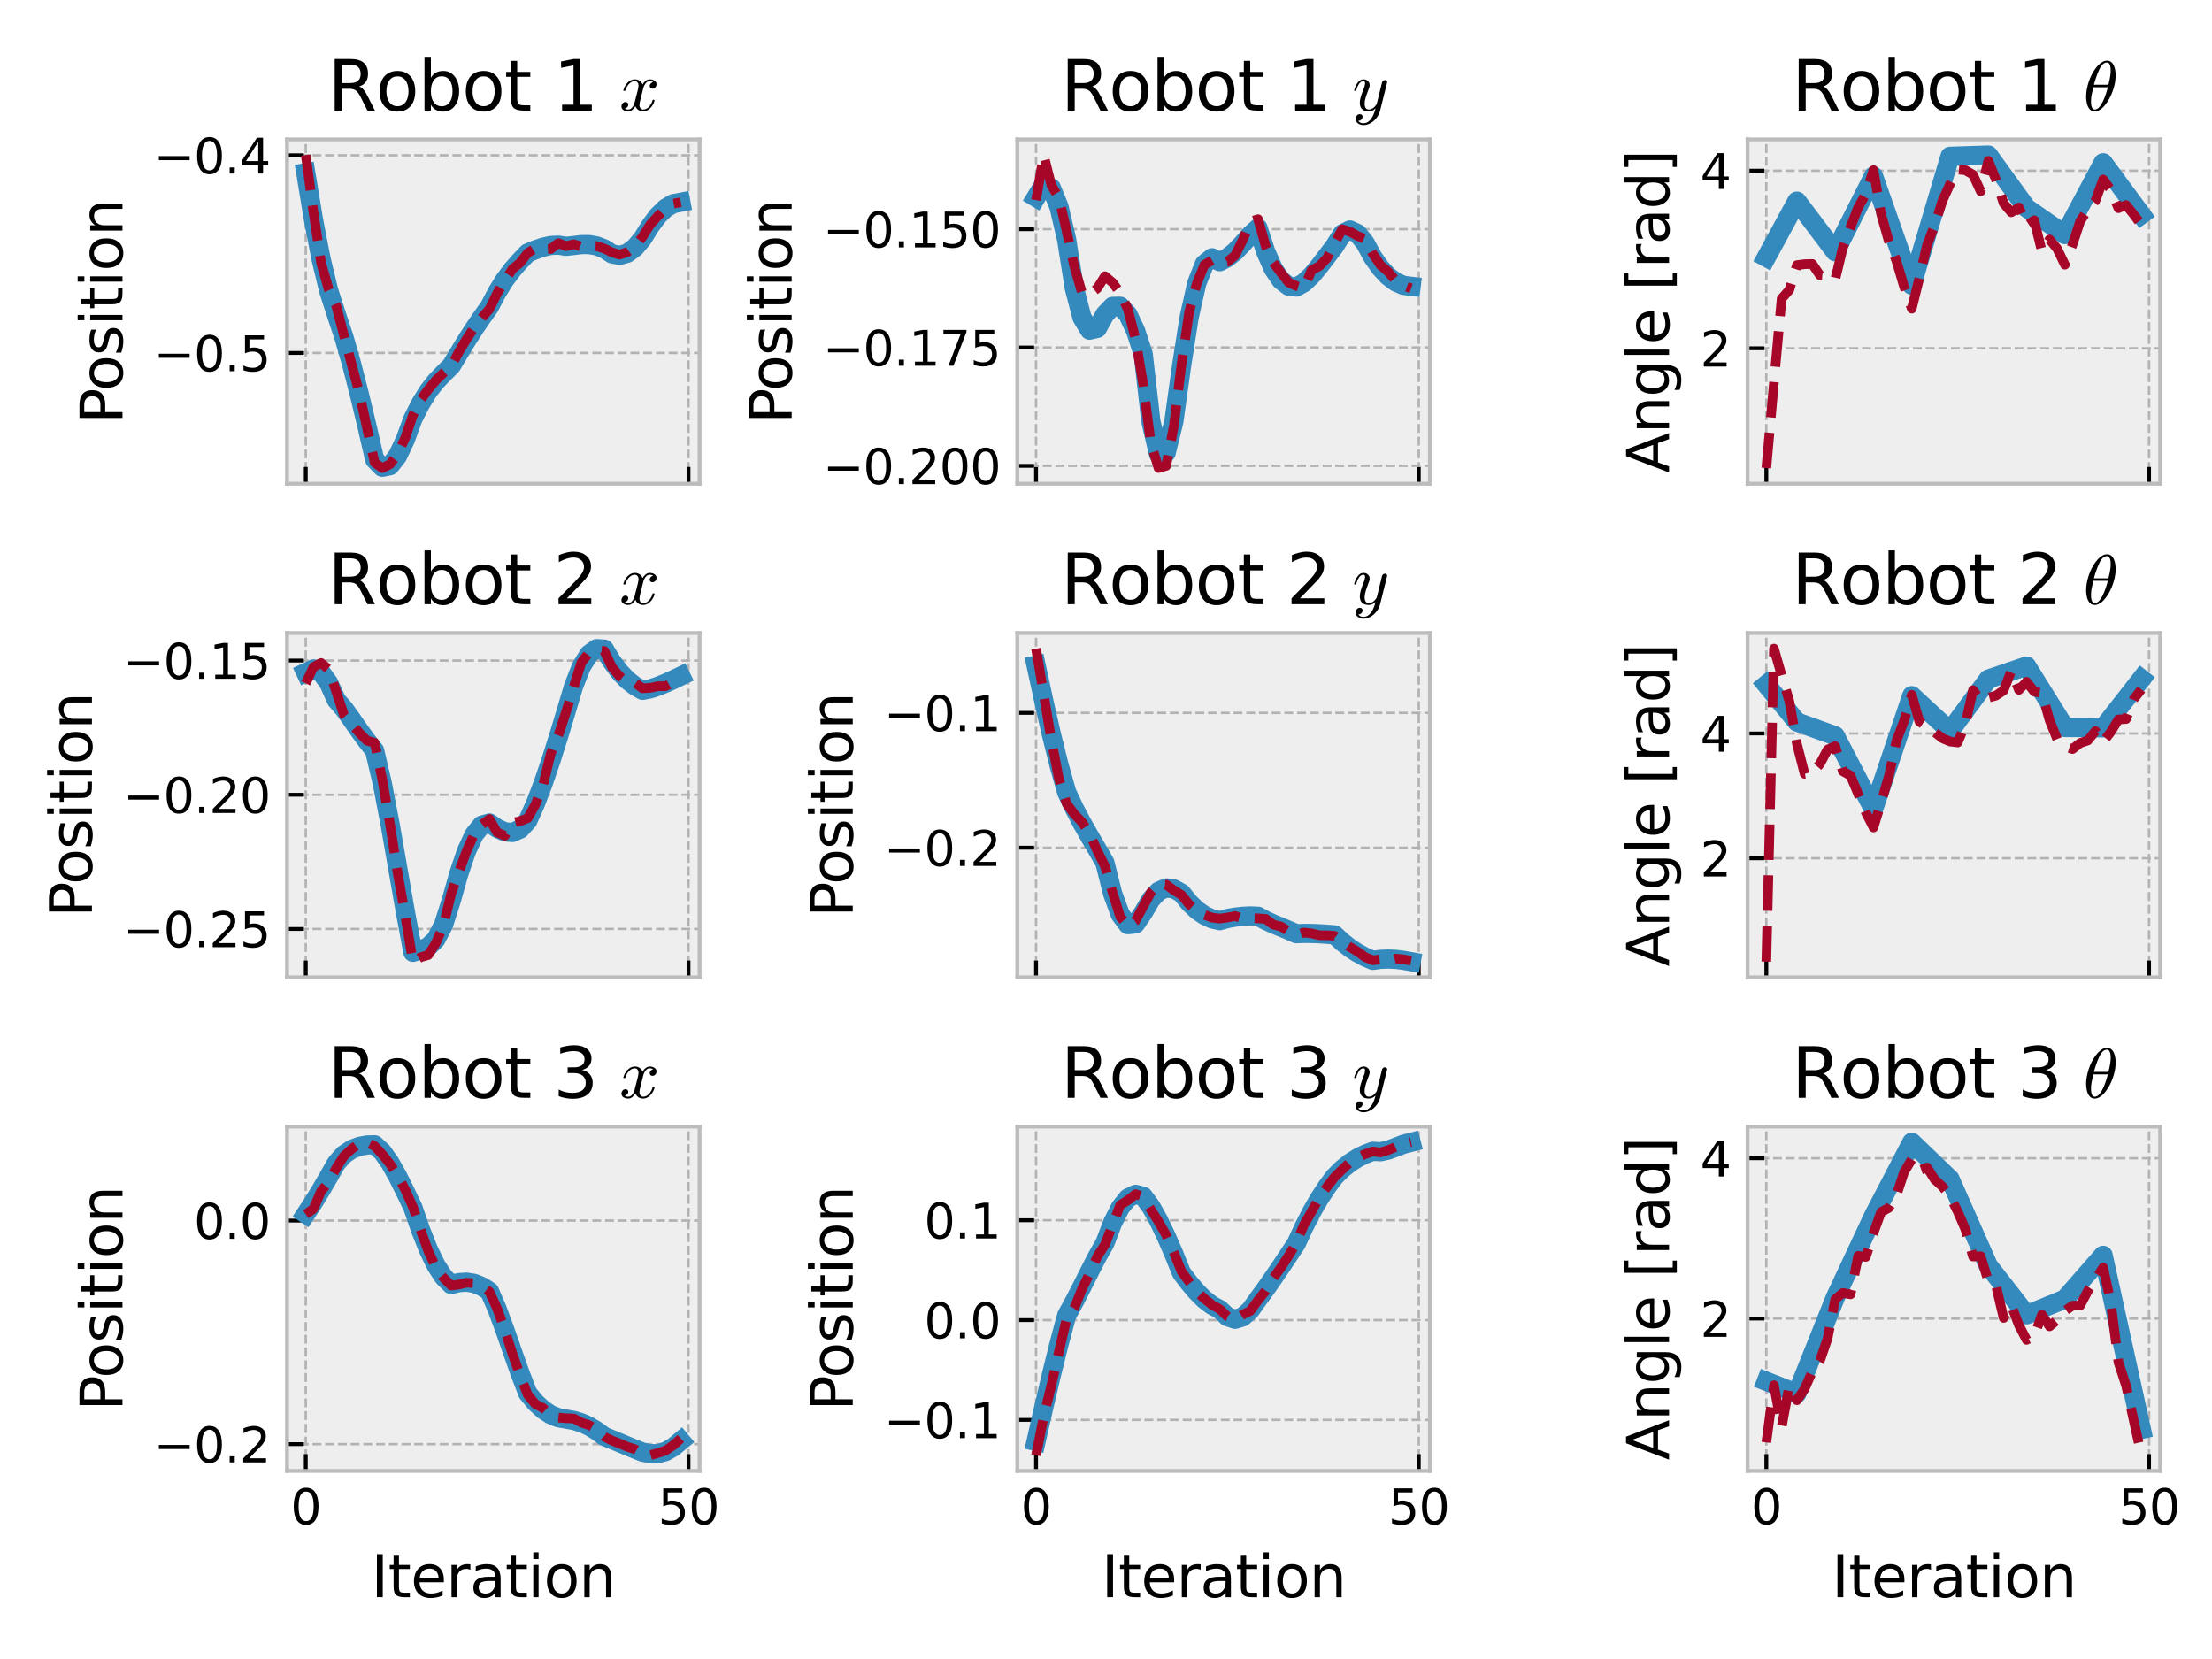 <?xml version="1.0" encoding="utf-8" standalone="no"?>
<!DOCTYPE svg PUBLIC "-//W3C//DTD SVG 1.1//EN"
  "http://www.w3.org/Graphics/SVG/1.1/DTD/svg11.dtd">
<svg xmlns:xlink="http://www.w3.org/1999/xlink" width="460.8pt" height="345.6pt" viewBox="0 0 460.8 345.6" xmlns="http://www.w3.org/2000/svg" version="1.1">
 <defs>
  <style type="text/css">*{stroke-linejoin: round; stroke-linecap: butt}</style>
 </defs>
 <g id="figure_1">
  <g id="patch_1">
   <path d="M 0 345.6 
L 460.8 345.6 
L 460.8 0 
L 0 0 
z
" style="fill: #ffffff"/>
  </g>
  <g id="axes_1">
   <g id="patch_2">
    <path d="M 59.79 100.771 
L 145.74 100.771 
L 145.74 29.04 
L 59.79 29.04 
z
" style="fill: #eeeeee"/>
   </g>
   <g id="matplotlib.axis_1">
    <g id="xtick_1">
     <g id="line2d_1">
      <path d="M 63.697 100.771 
L 63.697 29.04 
" clip-path="url(#p9e460f0bb9)" style="fill: none; stroke-dasharray: 1.85,0.8; stroke-dashoffset: 0; stroke: #b2b2b2; stroke-width: 0.5"/>
     </g>
     <g id="line2d_2">
      <defs>
       <path id="mbfcee3609f" d="M 0 0 
L 0 -3.5 
" style="stroke: #000000; stroke-width: 0.8"/>
      </defs>
      <g>
       <use xlink:href="#mbfcee3609f" x="63.697" y="100.771" style="stroke: #000000; stroke-width: 0.8"/>
      </g>
     </g>
    </g>
    <g id="xtick_2">
     <g id="line2d_3">
      <path d="M 143.428 100.771 
L 143.428 29.04 
" clip-path="url(#p9e460f0bb9)" style="fill: none; stroke-dasharray: 1.85,0.8; stroke-dashoffset: 0; stroke: #b2b2b2; stroke-width: 0.5"/>
     </g>
     <g id="line2d_4">
      <g>
       <use xlink:href="#mbfcee3609f" x="143.428" y="100.771" style="stroke: #000000; stroke-width: 0.8"/>
      </g>
     </g>
    </g>
   </g>
   <g id="matplotlib.axis_2">
    <g id="ytick_1">
     <g id="line2d_5">
      <path d="M 59.79 73.525 
L 145.74 73.525 
" clip-path="url(#p9e460f0bb9)" style="fill: none; stroke-dasharray: 1.85,0.8; stroke-dashoffset: 0; stroke: #b2b2b2; stroke-width: 0.5"/>
     </g>
     <g id="line2d_6">
      <defs>
       <path id="mf8234cb66f" d="M 0 0 
L 3.5 0 
" style="stroke: #000000; stroke-width: 0.8"/>
      </defs>
      <g>
       <use xlink:href="#mf8234cb66f" x="59.79" y="73.525" style="stroke: #000000; stroke-width: 0.8"/>
      </g>
     </g>
     <g id="text_1">
      <!-- −0.5 -->
      <g transform="translate(32.007 77.324) scale(0.1 -0.1)">
       <defs>
        <path id="DejaVuSans-2212" d="M 678 2272 
L 4684 2272 
L 4684 1741 
L 678 1741 
L 678 2272 
z
" transform="scale(0.016)"/>
        <path id="DejaVuSans-30" d="M 2034 4250 
Q 1547 4250 1301 3770 
Q 1056 3291 1056 2328 
Q 1056 1369 1301 889 
Q 1547 409 2034 409 
Q 2525 409 2770 889 
Q 3016 1369 3016 2328 
Q 3016 3291 2770 3770 
Q 2525 4250 2034 4250 
z
M 2034 4750 
Q 2819 4750 3233 4129 
Q 3647 3509 3647 2328 
Q 3647 1150 3233 529 
Q 2819 -91 2034 -91 
Q 1250 -91 836 529 
Q 422 1150 422 2328 
Q 422 3509 836 4129 
Q 1250 4750 2034 4750 
z
" transform="scale(0.016)"/>
        <path id="DejaVuSans-2e" d="M 684 794 
L 1344 794 
L 1344 0 
L 684 0 
L 684 794 
z
" transform="scale(0.016)"/>
        <path id="DejaVuSans-35" d="M 691 4666 
L 3169 4666 
L 3169 4134 
L 1269 4134 
L 1269 2991 
Q 1406 3038 1543 3061 
Q 1681 3084 1819 3084 
Q 2600 3084 3056 2656 
Q 3513 2228 3513 1497 
Q 3513 744 3044 326 
Q 2575 -91 1722 -91 
Q 1428 -91 1123 -41 
Q 819 9 494 109 
L 494 744 
Q 775 591 1075 516 
Q 1375 441 1709 441 
Q 2250 441 2565 725 
Q 2881 1009 2881 1497 
Q 2881 1984 2565 2268 
Q 2250 2553 1709 2553 
Q 1456 2553 1204 2497 
Q 953 2441 691 2322 
L 691 4666 
z
" transform="scale(0.016)"/>
       </defs>
       <use xlink:href="#DejaVuSans-2212"/>
       <use xlink:href="#DejaVuSans-30" x="83.789"/>
       <use xlink:href="#DejaVuSans-2e" x="147.412"/>
       <use xlink:href="#DejaVuSans-35" x="179.199"/>
      </g>
     </g>
    </g>
    <g id="ytick_2">
     <g id="line2d_7">
      <path d="M 59.79 32.354 
L 145.74 32.354 
" clip-path="url(#p9e460f0bb9)" style="fill: none; stroke-dasharray: 1.85,0.8; stroke-dashoffset: 0; stroke: #b2b2b2; stroke-width: 0.5"/>
     </g>
     <g id="line2d_8">
      <g>
       <use xlink:href="#mf8234cb66f" x="59.79" y="32.354" style="stroke: #000000; stroke-width: 0.8"/>
      </g>
     </g>
     <g id="text_2">
      <!-- −0.4 -->
      <g transform="translate(32.007 36.154) scale(0.1 -0.1)">
       <defs>
        <path id="DejaVuSans-34" d="M 2419 4116 
L 825 1625 
L 2419 1625 
L 2419 4116 
z
M 2253 4666 
L 3047 4666 
L 3047 1625 
L 3713 1625 
L 3713 1100 
L 3047 1100 
L 3047 0 
L 2419 0 
L 2419 1100 
L 313 1100 
L 313 1709 
L 2253 4666 
z
" transform="scale(0.016)"/>
       </defs>
       <use xlink:href="#DejaVuSans-2212"/>
       <use xlink:href="#DejaVuSans-30" x="83.789"/>
       <use xlink:href="#DejaVuSans-2e" x="147.412"/>
       <use xlink:href="#DejaVuSans-34" x="179.199"/>
      </g>
     </g>
    </g>
    <g id="text_3">
     <!-- Position -->
     <g transform="translate(25.512 88.263) rotate(-90) scale(0.12 -0.12)">
      <defs>
       <path id="DejaVuSans-50" d="M 1259 4147 
L 1259 2394 
L 2053 2394 
Q 2494 2394 2734 2622 
Q 2975 2850 2975 3272 
Q 2975 3691 2734 3919 
Q 2494 4147 2053 4147 
L 1259 4147 
z
M 628 4666 
L 2053 4666 
Q 2838 4666 3239 4311 
Q 3641 3956 3641 3272 
Q 3641 2581 3239 2228 
Q 2838 1875 2053 1875 
L 1259 1875 
L 1259 0 
L 628 0 
L 628 4666 
z
" transform="scale(0.016)"/>
       <path id="DejaVuSans-6f" d="M 1959 3097 
Q 1497 3097 1228 2736 
Q 959 2375 959 1747 
Q 959 1119 1226 758 
Q 1494 397 1959 397 
Q 2419 397 2687 759 
Q 2956 1122 2956 1747 
Q 2956 2369 2687 2733 
Q 2419 3097 1959 3097 
z
M 1959 3584 
Q 2709 3584 3137 3096 
Q 3566 2609 3566 1747 
Q 3566 888 3137 398 
Q 2709 -91 1959 -91 
Q 1206 -91 779 398 
Q 353 888 353 1747 
Q 353 2609 779 3096 
Q 1206 3584 1959 3584 
z
" transform="scale(0.016)"/>
       <path id="DejaVuSans-73" d="M 2834 3397 
L 2834 2853 
Q 2591 2978 2328 3040 
Q 2066 3103 1784 3103 
Q 1356 3103 1142 2972 
Q 928 2841 928 2578 
Q 928 2378 1081 2264 
Q 1234 2150 1697 2047 
L 1894 2003 
Q 2506 1872 2764 1633 
Q 3022 1394 3022 966 
Q 3022 478 2636 193 
Q 2250 -91 1575 -91 
Q 1294 -91 989 -36 
Q 684 19 347 128 
L 347 722 
Q 666 556 975 473 
Q 1284 391 1588 391 
Q 1994 391 2212 530 
Q 2431 669 2431 922 
Q 2431 1156 2273 1281 
Q 2116 1406 1581 1522 
L 1381 1569 
Q 847 1681 609 1914 
Q 372 2147 372 2553 
Q 372 3047 722 3315 
Q 1072 3584 1716 3584 
Q 2034 3584 2315 3537 
Q 2597 3491 2834 3397 
z
" transform="scale(0.016)"/>
       <path id="DejaVuSans-69" d="M 603 3500 
L 1178 3500 
L 1178 0 
L 603 0 
L 603 3500 
z
M 603 4863 
L 1178 4863 
L 1178 4134 
L 603 4134 
L 603 4863 
z
" transform="scale(0.016)"/>
       <path id="DejaVuSans-74" d="M 1172 4494 
L 1172 3500 
L 2356 3500 
L 2356 3053 
L 1172 3053 
L 1172 1153 
Q 1172 725 1289 603 
Q 1406 481 1766 481 
L 2356 481 
L 2356 0 
L 1766 0 
Q 1100 0 847 248 
Q 594 497 594 1153 
L 594 3053 
L 172 3053 
L 172 3500 
L 594 3500 
L 594 4494 
L 1172 4494 
z
" transform="scale(0.016)"/>
       <path id="DejaVuSans-6e" d="M 3513 2113 
L 3513 0 
L 2938 0 
L 2938 2094 
Q 2938 2591 2744 2837 
Q 2550 3084 2163 3084 
Q 1697 3084 1428 2787 
Q 1159 2491 1159 1978 
L 1159 0 
L 581 0 
L 581 3500 
L 1159 3500 
L 1159 2956 
Q 1366 3272 1645 3428 
Q 1925 3584 2291 3584 
Q 2894 3584 3203 3211 
Q 3513 2838 3513 2113 
z
" transform="scale(0.016)"/>
      </defs>
      <use xlink:href="#DejaVuSans-50"/>
      <use xlink:href="#DejaVuSans-6f" x="56.678"/>
      <use xlink:href="#DejaVuSans-73" x="117.859"/>
      <use xlink:href="#DejaVuSans-69" x="169.959"/>
      <use xlink:href="#DejaVuSans-74" x="197.742"/>
      <use xlink:href="#DejaVuSans-69" x="236.951"/>
      <use xlink:href="#DejaVuSans-6f" x="264.734"/>
      <use xlink:href="#DejaVuSans-6e" x="325.916"/>
     </g>
    </g>
   </g>
   <g id="line2d_9">
    <path d="M 63.697 35.992 
L 65.291 45.698 
L 66.886 53.946 
L 68.481 60.565 
L 70.075 65.506 
L 71.67 70.314 
L 73.265 75.907 
L 74.859 82.134 
L 76.454 88.797 
L 78.048 95.722 
L 79.643 97.348 
L 81.238 97.014 
L 82.832 94.98 
L 84.427 91.595 
L 86.021 87.226 
L 87.616 84.093 
L 89.211 81.501 
L 90.805 79.462 
L 92.4 77.794 
L 93.995 76.222 
L 95.589 73.582 
L 97.184 70.962 
L 98.778 68.473 
L 100.373 66.136 
L 101.968 63.895 
L 103.562 60.85 
L 105.157 58.283 
L 106.752 56.158 
L 108.346 54.344 
L 109.941 52.687 
L 111.535 52.036 
L 113.13 51.49 
L 114.725 51.139 
L 116.319 51.06 
L 117.914 51.316 
L 119.509 51.142 
L 121.103 50.956 
L 122.698 50.943 
L 124.292 51.221 
L 125.887 51.831 
L 127.482 52.891 
L 129.076 53.204 
L 130.671 52.758 
L 132.265 51.57 
L 133.86 49.683 
L 135.455 47.092 
L 137.049 44.95 
L 138.644 43.376 
L 140.239 42.433 
L 141.833 42.13 
" clip-path="url(#p9e460f0bb9)" style="fill: none; stroke: #348abd; stroke-width: 4; stroke-linecap: square"/>
   </g>
   <g id="line2d_10">
    <path d="M 63.697 32.301 
L 65.291 44.146 
L 66.886 54.734 
L 68.481 60.316 
L 70.075 63.785 
L 71.67 69.944 
L 73.265 75.903 
L 74.859 81.855 
L 76.454 89.168 
L 78.048 96.383 
L 79.643 97.511 
L 81.238 96.707 
L 82.832 94.618 
L 84.427 91.189 
L 86.021 86.506 
L 87.616 83.328 
L 89.211 81.135 
L 90.805 79.212 
L 92.4 77.675 
L 93.995 76.336 
L 95.589 73.322 
L 97.184 70.641 
L 98.778 68.243 
L 100.373 66.194 
L 101.968 64.372 
L 103.562 61.101 
L 105.157 58.51 
L 106.752 56.034 
L 108.346 54.741 
L 109.941 52.699 
L 111.535 51.716 
L 113.13 51.937 
L 114.725 51.864 
L 116.319 50.647 
L 117.914 51.278 
L 119.509 50.874 
L 121.103 51.381 
L 122.698 51.209 
L 124.292 51.268 
L 125.887 51.785 
L 127.482 52.569 
L 129.076 53.05 
L 130.671 52.518 
L 132.265 51.348 
L 133.86 49.316 
L 135.455 46.775 
L 137.049 45.015 
L 138.644 43.44 
L 140.239 42.426 
L 141.833 42.137 
" clip-path="url(#p9e460f0bb9)" style="fill: none; stroke-dasharray: 7.4,3.2; stroke-dashoffset: 0; stroke: #a60628; stroke-width: 2"/>
   </g>
   <g id="patch_3">
    <path d="M 59.79 100.771 
L 59.79 29.04 
" style="fill: none; stroke: #bcbcbc; stroke-width: 0.8; stroke-linejoin: miter; stroke-linecap: square"/>
   </g>
   <g id="patch_4">
    <path d="M 145.74 100.771 
L 145.74 29.04 
" style="fill: none; stroke: #bcbcbc; stroke-width: 0.8; stroke-linejoin: miter; stroke-linecap: square"/>
   </g>
   <g id="patch_5">
    <path d="M 59.79 100.771 
L 145.74 100.771 
" style="fill: none; stroke: #bcbcbc; stroke-width: 0.8; stroke-linejoin: miter; stroke-linecap: square"/>
   </g>
   <g id="patch_6">
    <path d="M 59.79 29.04 
L 145.74 29.04 
" style="fill: none; stroke: #bcbcbc; stroke-width: 0.8; stroke-linejoin: miter; stroke-linecap: square"/>
   </g>
   <g id="text_4">
    <!-- Robot 1 $x$ -->
    <g transform="translate(68.277 23.04) scale(0.144 -0.144)">
     <defs>
      <path id="DejaVuSans-52" d="M 2841 2188 
Q 3044 2119 3236 1894 
Q 3428 1669 3622 1275 
L 4263 0 
L 3584 0 
L 2988 1197 
Q 2756 1666 2539 1819 
Q 2322 1972 1947 1972 
L 1259 1972 
L 1259 0 
L 628 0 
L 628 4666 
L 2053 4666 
Q 2853 4666 3247 4331 
Q 3641 3997 3641 3322 
Q 3641 2881 3436 2590 
Q 3231 2300 2841 2188 
z
M 1259 4147 
L 1259 2491 
L 2053 2491 
Q 2509 2491 2742 2702 
Q 2975 2913 2975 3322 
Q 2975 3731 2742 3939 
Q 2509 4147 2053 4147 
L 1259 4147 
z
" transform="scale(0.016)"/>
      <path id="DejaVuSans-62" d="M 3116 1747 
Q 3116 2381 2855 2742 
Q 2594 3103 2138 3103 
Q 1681 3103 1420 2742 
Q 1159 2381 1159 1747 
Q 1159 1113 1420 752 
Q 1681 391 2138 391 
Q 2594 391 2855 752 
Q 3116 1113 3116 1747 
z
M 1159 2969 
Q 1341 3281 1617 3432 
Q 1894 3584 2278 3584 
Q 2916 3584 3314 3078 
Q 3713 2572 3713 1747 
Q 3713 922 3314 415 
Q 2916 -91 2278 -91 
Q 1894 -91 1617 61 
Q 1341 213 1159 525 
L 1159 0 
L 581 0 
L 581 4863 
L 1159 4863 
L 1159 2969 
z
" transform="scale(0.016)"/>
      <path id="DejaVuSans-20" transform="scale(0.016)"/>
      <path id="DejaVuSans-31" d="M 794 531 
L 1825 531 
L 1825 4091 
L 703 3866 
L 703 4441 
L 1819 4666 
L 2450 4666 
L 2450 531 
L 3481 531 
L 3481 0 
L 794 0 
L 794 531 
z
" transform="scale(0.016)"/>
      <path id="Cmmi10-78" d="M 500 184 
Q 613 97 819 97 
Q 1019 97 1172 289 
Q 1325 481 1381 709 
L 1672 1844 
Q 1741 2153 1741 2266 
Q 1741 2425 1652 2544 
Q 1563 2663 1403 2663 
Q 1200 2663 1022 2536 
Q 844 2409 722 2214 
Q 600 2019 550 1819 
Q 538 1778 500 1778 
L 422 1778 
Q 372 1778 372 1838 
L 372 1856 
Q 434 2094 584 2320 
Q 734 2547 951 2687 
Q 1169 2828 1416 2828 
Q 1650 2828 1839 2703 
Q 2028 2578 2106 2363 
Q 2216 2559 2386 2693 
Q 2556 2828 2759 2828 
Q 2897 2828 3040 2779 
Q 3184 2731 3275 2631 
Q 3366 2531 3366 2381 
Q 3366 2219 3261 2101 
Q 3156 1984 2994 1984 
Q 2891 1984 2822 2050 
Q 2753 2116 2753 2216 
Q 2753 2350 2845 2451 
Q 2938 2553 3066 2572 
Q 2950 2663 2747 2663 
Q 2541 2663 2389 2472 
Q 2238 2281 2175 2047 
L 1894 916 
Q 1825 659 1825 494 
Q 1825 331 1917 214 
Q 2009 97 2163 97 
Q 2463 97 2698 361 
Q 2934 625 3009 941 
Q 3022 978 3059 978 
L 3138 978 
Q 3163 978 3178 961 
Q 3194 944 3194 922 
Q 3194 916 3188 903 
Q 3097 522 2806 225 
Q 2516 -72 2150 -72 
Q 1916 -72 1727 54 
Q 1538 181 1459 397 
Q 1359 209 1182 68 
Q 1006 -72 806 -72 
Q 669 -72 523 -23 
Q 378 25 287 125 
Q 197 225 197 378 
Q 197 528 301 651 
Q 406 775 563 775 
Q 669 775 741 711 
Q 813 647 813 544 
Q 813 409 723 309 
Q 634 209 500 184 
z
" transform="scale(0.016)"/>
     </defs>
     <use xlink:href="#DejaVuSans-52" transform="translate(0 0.016)"/>
     <use xlink:href="#DejaVuSans-6f" transform="translate(69.482 0.016)"/>
     <use xlink:href="#DejaVuSans-62" transform="translate(130.664 0.016)"/>
     <use xlink:href="#DejaVuSans-6f" transform="translate(194.141 0.016)"/>
     <use xlink:href="#DejaVuSans-74" transform="translate(255.322 0.016)"/>
     <use xlink:href="#DejaVuSans-20" transform="translate(294.531 0.016)"/>
     <use xlink:href="#DejaVuSans-31" transform="translate(326.318 0.016)"/>
     <use xlink:href="#DejaVuSans-20" transform="translate(389.941 0.016)"/>
     <use xlink:href="#Cmmi10-78" transform="translate(421.729 0.016)"/>
    </g>
   </g>
  </g>
  <g id="axes_2">
   <g id="patch_7">
    <path d="M 211.92 100.771 
L 297.87 100.771 
L 297.87 29.04 
L 211.92 29.04 
z
" style="fill: #eeeeee"/>
   </g>
   <g id="matplotlib.axis_3">
    <g id="xtick_3">
     <g id="line2d_11">
      <path d="M 215.827 100.771 
L 215.827 29.04 
" clip-path="url(#p0ac4cc4f9d)" style="fill: none; stroke-dasharray: 1.85,0.8; stroke-dashoffset: 0; stroke: #b2b2b2; stroke-width: 0.5"/>
     </g>
     <g id="line2d_12">
      <g>
       <use xlink:href="#mbfcee3609f" x="215.827" y="100.771" style="stroke: #000000; stroke-width: 0.8"/>
      </g>
     </g>
    </g>
    <g id="xtick_4">
     <g id="line2d_13">
      <path d="M 295.558 100.771 
L 295.558 29.04 
" clip-path="url(#p0ac4cc4f9d)" style="fill: none; stroke-dasharray: 1.85,0.8; stroke-dashoffset: 0; stroke: #b2b2b2; stroke-width: 0.5"/>
     </g>
     <g id="line2d_14">
      <g>
       <use xlink:href="#mbfcee3609f" x="295.558" y="100.771" style="stroke: #000000; stroke-width: 0.8"/>
      </g>
     </g>
    </g>
   </g>
   <g id="matplotlib.axis_4">
    <g id="ytick_3">
     <g id="line2d_15">
      <path d="M 211.92 97.044 
L 297.87 97.044 
" clip-path="url(#p0ac4cc4f9d)" style="fill: none; stroke-dasharray: 1.85,0.8; stroke-dashoffset: 0; stroke: #b2b2b2; stroke-width: 0.5"/>
     </g>
     <g id="line2d_16">
      <g>
       <use xlink:href="#mf8234cb66f" x="211.92" y="97.044" style="stroke: #000000; stroke-width: 0.8"/>
      </g>
     </g>
     <g id="text_5">
      <!-- −0.200 -->
      <g transform="translate(171.412 100.843) scale(0.1 -0.1)">
       <defs>
        <path id="DejaVuSans-32" d="M 1228 531 
L 3431 531 
L 3431 0 
L 469 0 
L 469 531 
Q 828 903 1448 1529 
Q 2069 2156 2228 2338 
Q 2531 2678 2651 2914 
Q 2772 3150 2772 3378 
Q 2772 3750 2511 3984 
Q 2250 4219 1831 4219 
Q 1534 4219 1204 4116 
Q 875 4013 500 3803 
L 500 4441 
Q 881 4594 1212 4672 
Q 1544 4750 1819 4750 
Q 2544 4750 2975 4387 
Q 3406 4025 3406 3419 
Q 3406 3131 3298 2873 
Q 3191 2616 2906 2266 
Q 2828 2175 2409 1742 
Q 1991 1309 1228 531 
z
" transform="scale(0.016)"/>
       </defs>
       <use xlink:href="#DejaVuSans-2212"/>
       <use xlink:href="#DejaVuSans-30" x="83.789"/>
       <use xlink:href="#DejaVuSans-2e" x="147.412"/>
       <use xlink:href="#DejaVuSans-32" x="179.199"/>
       <use xlink:href="#DejaVuSans-30" x="242.822"/>
       <use xlink:href="#DejaVuSans-30" x="306.445"/>
      </g>
     </g>
    </g>
    <g id="ytick_4">
     <g id="line2d_17">
      <path d="M 211.92 72.391 
L 297.87 72.391 
" clip-path="url(#p0ac4cc4f9d)" style="fill: none; stroke-dasharray: 1.85,0.8; stroke-dashoffset: 0; stroke: #b2b2b2; stroke-width: 0.5"/>
     </g>
     <g id="line2d_18">
      <g>
       <use xlink:href="#mf8234cb66f" x="211.92" y="72.391" style="stroke: #000000; stroke-width: 0.8"/>
      </g>
     </g>
     <g id="text_6">
      <!-- −0.175 -->
      <g transform="translate(171.412 76.19) scale(0.1 -0.1)">
       <defs>
        <path id="DejaVuSans-37" d="M 525 4666 
L 3525 4666 
L 3525 4397 
L 1831 0 
L 1172 0 
L 2766 4134 
L 525 4134 
L 525 4666 
z
" transform="scale(0.016)"/>
       </defs>
       <use xlink:href="#DejaVuSans-2212"/>
       <use xlink:href="#DejaVuSans-30" x="83.789"/>
       <use xlink:href="#DejaVuSans-2e" x="147.412"/>
       <use xlink:href="#DejaVuSans-31" x="179.199"/>
       <use xlink:href="#DejaVuSans-37" x="242.822"/>
       <use xlink:href="#DejaVuSans-35" x="306.445"/>
      </g>
     </g>
    </g>
    <g id="ytick_5">
     <g id="line2d_19">
      <path d="M 211.92 47.738 
L 297.87 47.738 
" clip-path="url(#p0ac4cc4f9d)" style="fill: none; stroke-dasharray: 1.85,0.8; stroke-dashoffset: 0; stroke: #b2b2b2; stroke-width: 0.5"/>
     </g>
     <g id="line2d_20">
      <g>
       <use xlink:href="#mf8234cb66f" x="211.92" y="47.738" style="stroke: #000000; stroke-width: 0.8"/>
      </g>
     </g>
     <g id="text_7">
      <!-- −0.150 -->
      <g transform="translate(171.412 51.537) scale(0.1 -0.1)">
       <use xlink:href="#DejaVuSans-2212"/>
       <use xlink:href="#DejaVuSans-30" x="83.789"/>
       <use xlink:href="#DejaVuSans-2e" x="147.412"/>
       <use xlink:href="#DejaVuSans-31" x="179.199"/>
       <use xlink:href="#DejaVuSans-35" x="242.822"/>
       <use xlink:href="#DejaVuSans-30" x="306.445"/>
      </g>
     </g>
    </g>
    <g id="text_8">
     <!-- Position -->
     <g transform="translate(164.917 88.263) rotate(-90) scale(0.12 -0.12)">
      <use xlink:href="#DejaVuSans-50"/>
      <use xlink:href="#DejaVuSans-6f" x="56.678"/>
      <use xlink:href="#DejaVuSans-73" x="117.859"/>
      <use xlink:href="#DejaVuSans-69" x="169.959"/>
      <use xlink:href="#DejaVuSans-74" x="197.742"/>
      <use xlink:href="#DejaVuSans-69" x="236.951"/>
      <use xlink:href="#DejaVuSans-6f" x="264.734"/>
      <use xlink:href="#DejaVuSans-6e" x="325.916"/>
     </g>
    </g>
   </g>
   <g id="line2d_21">
    <path d="M 215.827 41.125 
L 217.421 38.489 
L 219.016 39.164 
L 220.611 43.068 
L 222.205 49.93 
L 223.8 60.013 
L 225.395 66.147 
L 226.989 68.78 
L 228.584 68.412 
L 230.178 65.495 
L 231.773 63.818 
L 233.368 63.795 
L 234.962 65.507 
L 236.557 68.892 
L 238.151 73.776 
L 239.746 87.776 
L 241.341 94.565 
L 242.935 94.31 
L 244.53 87.823 
L 246.125 76.339 
L 247.719 66.11 
L 249.314 58.995 
L 250.908 54.983 
L 252.503 53.694 
L 254.098 54.518 
L 255.692 53.676 
L 257.287 52.412 
L 258.882 50.744 
L 260.476 48.951 
L 262.071 47.496 
L 263.665 52.408 
L 265.26 56.004 
L 266.855 58.371 
L 268.449 59.607 
L 270.044 59.798 
L 271.639 58.898 
L 273.233 57.37 
L 274.828 55.458 
L 276.422 53.374 
L 278.017 51.286 
L 279.612 48.712 
L 281.206 47.914 
L 282.801 48.657 
L 284.395 50.653 
L 285.99 53.584 
L 287.585 55.84 
L 289.179 57.55 
L 290.774 58.751 
L 292.369 59.45 
L 293.963 59.637 
" clip-path="url(#p0ac4cc4f9d)" style="fill: none; stroke: #348abd; stroke-width: 4; stroke-linecap: square"/>
   </g>
   <g id="line2d_22">
    <path d="M 215.827 41.692 
L 217.421 32.301 
L 219.016 38.601 
L 220.611 41.254 
L 222.205 48.155 
L 223.8 55.514 
L 225.395 60.978 
L 226.989 61.279 
L 228.584 60.067 
L 230.178 57.533 
L 231.773 58.868 
L 233.368 61.039 
L 234.962 64.436 
L 236.557 70.649 
L 238.151 80.055 
L 239.746 92.347 
L 241.341 97.511 
L 242.935 97.05 
L 244.53 88.759 
L 246.125 75.908 
L 247.719 65.035 
L 249.314 59.065 
L 250.908 55.162 
L 252.503 54.235 
L 254.098 54.73 
L 255.692 54.529 
L 257.287 53.21 
L 258.882 50.008 
L 260.476 46.153 
L 262.071 45.663 
L 263.665 51.267 
L 265.26 54.685 
L 266.855 56.827 
L 268.449 58.846 
L 270.044 59.571 
L 271.639 60.055 
L 273.233 56.277 
L 274.828 55.449 
L 276.422 53.799 
L 278.017 50.691 
L 279.612 47.757 
L 281.206 48.263 
L 282.801 49.151 
L 284.395 49.814 
L 285.99 52.881 
L 287.585 55.247 
L 289.179 56.598 
L 290.774 58.505 
L 292.369 59.498 
L 293.963 60.071 
" clip-path="url(#p0ac4cc4f9d)" style="fill: none; stroke-dasharray: 7.4,3.2; stroke-dashoffset: 0; stroke: #a60628; stroke-width: 2"/>
   </g>
   <g id="patch_8">
    <path d="M 211.92 100.771 
L 211.92 29.04 
" style="fill: none; stroke: #bcbcbc; stroke-width: 0.8; stroke-linejoin: miter; stroke-linecap: square"/>
   </g>
   <g id="patch_9">
    <path d="M 297.87 100.771 
L 297.87 29.04 
" style="fill: none; stroke: #bcbcbc; stroke-width: 0.8; stroke-linejoin: miter; stroke-linecap: square"/>
   </g>
   <g id="patch_10">
    <path d="M 211.92 100.771 
L 297.87 100.771 
" style="fill: none; stroke: #bcbcbc; stroke-width: 0.8; stroke-linejoin: miter; stroke-linecap: square"/>
   </g>
   <g id="patch_11">
    <path d="M 211.92 29.04 
L 297.87 29.04 
" style="fill: none; stroke: #bcbcbc; stroke-width: 0.8; stroke-linejoin: miter; stroke-linecap: square"/>
   </g>
   <g id="text_9">
    <!-- Robot 1 $y$ -->
    <g transform="translate(220.983 23.04) scale(0.144 -0.144)">
     <defs>
      <path id="Cmmi10-79" d="M 538 -916 
Q 672 -1147 1006 -1147 
Q 1309 -1147 1531 -934 
Q 1753 -722 1889 -420 
Q 2025 -119 2100 197 
Q 1816 -72 1484 -72 
Q 1231 -72 1053 15 
Q 875 103 776 276 
Q 678 450 678 697 
Q 678 906 734 1126 
Q 791 1347 892 1617 
Q 994 1888 1069 2088 
Q 1153 2322 1153 2472 
Q 1153 2663 1013 2663 
Q 759 2663 595 2402 
Q 431 2141 353 1819 
Q 341 1778 300 1778 
L 225 1778 
Q 172 1778 172 1838 
L 172 1856 
Q 275 2238 487 2533 
Q 700 2828 1025 2828 
Q 1253 2828 1411 2678 
Q 1569 2528 1569 2297 
Q 1569 2178 1516 2047 
Q 1488 1969 1388 1706 
Q 1288 1444 1234 1272 
Q 1181 1100 1147 934 
Q 1113 769 1113 603 
Q 1113 391 1203 244 
Q 1294 97 1491 97 
Q 1888 97 2203 581 
L 2688 2553 
Q 2709 2638 2787 2698 
Q 2866 2759 2956 2759 
Q 3034 2759 3092 2709 
Q 3150 2659 3150 2578 
Q 3150 2541 3144 2528 
L 2509 -19 
Q 2425 -347 2200 -647 
Q 1975 -947 1658 -1130 
Q 1341 -1313 997 -1313 
Q 831 -1313 668 -1248 
Q 506 -1184 406 -1056 
Q 306 -928 306 -756 
Q 306 -581 409 -453 
Q 513 -325 684 -325 
Q 788 -325 858 -389 
Q 928 -453 928 -556 
Q 928 -703 818 -812 
Q 709 -922 563 -922 
Q 556 -919 550 -917 
Q 544 -916 538 -916 
z
" transform="scale(0.016)"/>
     </defs>
     <use xlink:href="#DejaVuSans-52" transform="translate(0 0.016)"/>
     <use xlink:href="#DejaVuSans-6f" transform="translate(69.482 0.016)"/>
     <use xlink:href="#DejaVuSans-62" transform="translate(130.664 0.016)"/>
     <use xlink:href="#DejaVuSans-6f" transform="translate(194.141 0.016)"/>
     <use xlink:href="#DejaVuSans-74" transform="translate(255.322 0.016)"/>
     <use xlink:href="#DejaVuSans-20" transform="translate(294.531 0.016)"/>
     <use xlink:href="#DejaVuSans-31" transform="translate(326.318 0.016)"/>
     <use xlink:href="#DejaVuSans-20" transform="translate(389.941 0.016)"/>
     <use xlink:href="#Cmmi10-79" transform="translate(421.729 0.016)"/>
    </g>
   </g>
  </g>
  <g id="axes_3">
   <g id="patch_12">
    <path d="M 364.05 100.771 
L 450 100.771 
L 450 29.04 
L 364.05 29.04 
z
" style="fill: #eeeeee"/>
   </g>
   <g id="matplotlib.axis_5">
    <g id="xtick_5">
     <g id="line2d_23">
      <path d="M 367.957 100.771 
L 367.957 29.04 
" clip-path="url(#pc346999244)" style="fill: none; stroke-dasharray: 1.85,0.8; stroke-dashoffset: 0; stroke: #b2b2b2; stroke-width: 0.5"/>
     </g>
     <g id="line2d_24">
      <g>
       <use xlink:href="#mbfcee3609f" x="367.957" y="100.771" style="stroke: #000000; stroke-width: 0.8"/>
      </g>
     </g>
    </g>
    <g id="xtick_6">
     <g id="line2d_25">
      <path d="M 447.688 100.771 
L 447.688 29.04 
" clip-path="url(#pc346999244)" style="fill: none; stroke-dasharray: 1.85,0.8; stroke-dashoffset: 0; stroke: #b2b2b2; stroke-width: 0.5"/>
     </g>
     <g id="line2d_26">
      <g>
       <use xlink:href="#mbfcee3609f" x="447.688" y="100.771" style="stroke: #000000; stroke-width: 0.8"/>
      </g>
     </g>
    </g>
   </g>
   <g id="matplotlib.axis_6">
    <g id="ytick_6">
     <g id="line2d_27">
      <path d="M 364.05 72.553 
L 450 72.553 
" clip-path="url(#pc346999244)" style="fill: none; stroke-dasharray: 1.85,0.8; stroke-dashoffset: 0; stroke: #b2b2b2; stroke-width: 0.5"/>
     </g>
     <g id="line2d_28">
      <g>
       <use xlink:href="#mf8234cb66f" x="364.05" y="72.553" style="stroke: #000000; stroke-width: 0.8"/>
      </g>
     </g>
     <g id="text_10">
      <!-- 2 -->
      <g transform="translate(354.188 76.352) scale(0.1 -0.1)">
       <use xlink:href="#DejaVuSans-32"/>
      </g>
     </g>
    </g>
    <g id="ytick_7">
     <g id="line2d_29">
      <path d="M 364.05 35.562 
L 450 35.562 
" clip-path="url(#pc346999244)" style="fill: none; stroke-dasharray: 1.85,0.8; stroke-dashoffset: 0; stroke: #b2b2b2; stroke-width: 0.5"/>
     </g>
     <g id="line2d_30">
      <g>
       <use xlink:href="#mf8234cb66f" x="364.05" y="35.562" style="stroke: #000000; stroke-width: 0.8"/>
      </g>
     </g>
     <g id="text_11">
      <!-- 4 -->
      <g transform="translate(354.188 39.361) scale(0.1 -0.1)">
       <use xlink:href="#DejaVuSans-34"/>
      </g>
     </g>
    </g>
    <g id="text_12">
     <!-- Angle [rad] -->
     <g transform="translate(347.692 98.522) rotate(-90) scale(0.12 -0.12)">
      <defs>
       <path id="DejaVuSans-41" d="M 2188 4044 
L 1331 1722 
L 3047 1722 
L 2188 4044 
z
M 1831 4666 
L 2547 4666 
L 4325 0 
L 3669 0 
L 3244 1197 
L 1141 1197 
L 716 0 
L 50 0 
L 1831 4666 
z
" transform="scale(0.016)"/>
       <path id="DejaVuSans-67" d="M 2906 1791 
Q 2906 2416 2648 2759 
Q 2391 3103 1925 3103 
Q 1463 3103 1205 2759 
Q 947 2416 947 1791 
Q 947 1169 1205 825 
Q 1463 481 1925 481 
Q 2391 481 2648 825 
Q 2906 1169 2906 1791 
z
M 3481 434 
Q 3481 -459 3084 -895 
Q 2688 -1331 1869 -1331 
Q 1566 -1331 1297 -1286 
Q 1028 -1241 775 -1147 
L 775 -588 
Q 1028 -725 1275 -790 
Q 1522 -856 1778 -856 
Q 2344 -856 2625 -561 
Q 2906 -266 2906 331 
L 2906 616 
Q 2728 306 2450 153 
Q 2172 0 1784 0 
Q 1141 0 747 490 
Q 353 981 353 1791 
Q 353 2603 747 3093 
Q 1141 3584 1784 3584 
Q 2172 3584 2450 3431 
Q 2728 3278 2906 2969 
L 2906 3500 
L 3481 3500 
L 3481 434 
z
" transform="scale(0.016)"/>
       <path id="DejaVuSans-6c" d="M 603 4863 
L 1178 4863 
L 1178 0 
L 603 0 
L 603 4863 
z
" transform="scale(0.016)"/>
       <path id="DejaVuSans-65" d="M 3597 1894 
L 3597 1613 
L 953 1613 
Q 991 1019 1311 708 
Q 1631 397 2203 397 
Q 2534 397 2845 478 
Q 3156 559 3463 722 
L 3463 178 
Q 3153 47 2828 -22 
Q 2503 -91 2169 -91 
Q 1331 -91 842 396 
Q 353 884 353 1716 
Q 353 2575 817 3079 
Q 1281 3584 2069 3584 
Q 2775 3584 3186 3129 
Q 3597 2675 3597 1894 
z
M 3022 2063 
Q 3016 2534 2758 2815 
Q 2500 3097 2075 3097 
Q 1594 3097 1305 2825 
Q 1016 2553 972 2059 
L 3022 2063 
z
" transform="scale(0.016)"/>
       <path id="DejaVuSans-5b" d="M 550 4863 
L 1875 4863 
L 1875 4416 
L 1125 4416 
L 1125 -397 
L 1875 -397 
L 1875 -844 
L 550 -844 
L 550 4863 
z
" transform="scale(0.016)"/>
       <path id="DejaVuSans-72" d="M 2631 2963 
Q 2534 3019 2420 3045 
Q 2306 3072 2169 3072 
Q 1681 3072 1420 2755 
Q 1159 2438 1159 1844 
L 1159 0 
L 581 0 
L 581 3500 
L 1159 3500 
L 1159 2956 
Q 1341 3275 1631 3429 
Q 1922 3584 2338 3584 
Q 2397 3584 2469 3576 
Q 2541 3569 2628 3553 
L 2631 2963 
z
" transform="scale(0.016)"/>
       <path id="DejaVuSans-61" d="M 2194 1759 
Q 1497 1759 1228 1600 
Q 959 1441 959 1056 
Q 959 750 1161 570 
Q 1363 391 1709 391 
Q 2188 391 2477 730 
Q 2766 1069 2766 1631 
L 2766 1759 
L 2194 1759 
z
M 3341 1997 
L 3341 0 
L 2766 0 
L 2766 531 
Q 2569 213 2275 61 
Q 1981 -91 1556 -91 
Q 1019 -91 701 211 
Q 384 513 384 1019 
Q 384 1609 779 1909 
Q 1175 2209 1959 2209 
L 2766 2209 
L 2766 2266 
Q 2766 2663 2505 2880 
Q 2244 3097 1772 3097 
Q 1472 3097 1187 3025 
Q 903 2953 641 2809 
L 641 3341 
Q 956 3463 1253 3523 
Q 1550 3584 1831 3584 
Q 2591 3584 2966 3190 
Q 3341 2797 3341 1997 
z
" transform="scale(0.016)"/>
       <path id="DejaVuSans-64" d="M 2906 2969 
L 2906 4863 
L 3481 4863 
L 3481 0 
L 2906 0 
L 2906 525 
Q 2725 213 2448 61 
Q 2172 -91 1784 -91 
Q 1150 -91 751 415 
Q 353 922 353 1747 
Q 353 2572 751 3078 
Q 1150 3584 1784 3584 
Q 2172 3584 2448 3432 
Q 2725 3281 2906 2969 
z
M 947 1747 
Q 947 1113 1208 752 
Q 1469 391 1925 391 
Q 2381 391 2643 752 
Q 2906 1113 2906 1747 
Q 2906 2381 2643 2742 
Q 2381 3103 1925 3103 
Q 1469 3103 1208 2742 
Q 947 2381 947 1747 
z
" transform="scale(0.016)"/>
       <path id="DejaVuSans-5d" d="M 1947 4863 
L 1947 -844 
L 622 -844 
L 622 -397 
L 1369 -397 
L 1369 4416 
L 622 4416 
L 622 4863 
L 1947 4863 
z
" transform="scale(0.016)"/>
      </defs>
      <use xlink:href="#DejaVuSans-41"/>
      <use xlink:href="#DejaVuSans-6e" x="68.408"/>
      <use xlink:href="#DejaVuSans-67" x="131.787"/>
      <use xlink:href="#DejaVuSans-6c" x="195.264"/>
      <use xlink:href="#DejaVuSans-65" x="223.047"/>
      <use xlink:href="#DejaVuSans-20" x="284.57"/>
      <use xlink:href="#DejaVuSans-5b" x="316.357"/>
      <use xlink:href="#DejaVuSans-72" x="355.371"/>
      <use xlink:href="#DejaVuSans-61" x="396.484"/>
      <use xlink:href="#DejaVuSans-64" x="457.764"/>
      <use xlink:href="#DejaVuSans-5d" x="521.24"/>
     </g>
    </g>
   </g>
   <g id="line2d_31">
    <path d="M 367.957 53.615 
L 369.551 50.686 
L 371.146 47.756 
L 372.741 44.827 
L 374.335 41.898 
L 375.93 44.009 
L 377.525 46.12 
L 379.119 48.231 
L 380.714 50.342 
L 382.308 52.452 
L 383.903 49.299 
L 385.498 46.146 
L 387.092 42.992 
L 388.687 39.839 
L 390.281 36.686 
L 391.876 41.232 
L 393.471 45.779 
L 395.065 50.326 
L 396.66 54.873 
L 398.255 59.42 
L 399.849 54.048 
L 401.444 48.677 
L 403.038 43.305 
L 404.633 37.934 
L 406.228 32.562 
L 407.822 32.51 
L 409.417 32.458 
L 411.012 32.405 
L 412.606 32.353 
L 414.201 32.301 
L 415.795 34.507 
L 417.39 36.713 
L 418.985 38.919 
L 420.579 41.125 
L 422.174 43.331 
L 423.769 44.438 
L 425.363 45.545 
L 426.958 46.652 
L 428.552 47.758 
L 430.147 48.865 
L 431.742 45.873 
L 433.336 42.88 
L 434.931 39.888 
L 436.525 36.896 
L 438.12 33.904 
L 439.715 36.066 
L 441.309 38.228 
L 442.904 40.39 
L 444.499 42.551 
L 446.093 44.713 
" clip-path="url(#pc346999244)" style="fill: none; stroke: #348abd; stroke-width: 4; stroke-linecap: square"/>
   </g>
   <g id="line2d_32">
    <path d="M 367.957 97.511 
L 369.551 79.649 
L 371.146 62.225 
L 372.741 60.407 
L 374.335 55.233 
L 375.93 55.033 
L 377.525 54.988 
L 379.119 57.319 
L 380.714 57.447 
L 382.308 58.196 
L 383.903 51.61 
L 385.498 47.305 
L 387.092 43.226 
L 388.687 40.407 
L 390.281 35.436 
L 391.876 44.618 
L 393.471 50.23 
L 395.065 54.372 
L 396.66 59.74 
L 398.255 64.306 
L 399.849 57.864 
L 401.444 51.03 
L 403.038 46.895 
L 404.633 41.865 
L 406.228 38.342 
L 407.822 35.315 
L 409.417 35.454 
L 411.012 36.39 
L 412.606 39.847 
L 414.201 33.522 
L 415.795 37.439 
L 417.39 42.329 
L 418.985 44.226 
L 420.579 43.225 
L 422.174 46.961 
L 423.769 45.89 
L 425.363 52.379 
L 426.958 49.878 
L 428.552 51.815 
L 430.147 55.138 
L 431.742 50.942 
L 433.336 46.09 
L 434.931 43.638 
L 436.525 41.8 
L 438.12 37.391 
L 439.715 39.552 
L 441.309 43.373 
L 442.904 42.712 
L 444.499 44.689 
L 446.093 46.851 
" clip-path="url(#pc346999244)" style="fill: none; stroke-dasharray: 7.4,3.2; stroke-dashoffset: 0; stroke: #a60628; stroke-width: 2"/>
   </g>
   <g id="patch_13">
    <path d="M 364.05 100.771 
L 364.05 29.04 
" style="fill: none; stroke: #bcbcbc; stroke-width: 0.8; stroke-linejoin: miter; stroke-linecap: square"/>
   </g>
   <g id="patch_14">
    <path d="M 450 100.771 
L 450 29.04 
" style="fill: none; stroke: #bcbcbc; stroke-width: 0.8; stroke-linejoin: miter; stroke-linecap: square"/>
   </g>
   <g id="patch_15">
    <path d="M 364.05 100.771 
L 450 100.771 
" style="fill: none; stroke: #bcbcbc; stroke-width: 0.8; stroke-linejoin: miter; stroke-linecap: square"/>
   </g>
   <g id="patch_16">
    <path d="M 364.05 29.04 
L 450 29.04 
" style="fill: none; stroke: #bcbcbc; stroke-width: 0.8; stroke-linejoin: miter; stroke-linecap: square"/>
   </g>
   <g id="text_13">
    <!-- Robot 1 $\theta$ -->
    <g transform="translate(373.257 23.04) scale(0.144 -0.144)">
     <defs>
      <path id="Cmmi10-b5" d="M 1031 -72 
Q 741 -72 566 140 
Q 391 353 323 653 
Q 256 953 256 1247 
L 256 1253 
Q 256 1572 317 1915 
Q 378 2259 493 2601 
Q 609 2944 744 3213 
Q 838 3400 986 3631 
Q 1134 3863 1317 4064 
Q 1500 4266 1711 4389 
Q 1922 4513 2138 4513 
L 2144 4513 
Q 2375 4513 2529 4384 
Q 2684 4256 2770 4056 
Q 2856 3856 2890 3628 
Q 2925 3400 2925 3194 
Q 2925 2709 2794 2204 
Q 2663 1700 2431 1228 
Q 2344 1050 2189 809 
Q 2034 569 1861 378 
Q 1688 188 1472 58 
Q 1256 -72 1038 -72 
L 1031 -72 
z
M 1044 97 
Q 1256 97 1451 323 
Q 1647 550 1794 873 
Q 1941 1197 2052 1536 
Q 2163 1875 2216 2113 
L 909 2113 
Q 809 1709 753 1417 
Q 697 1125 697 844 
Q 697 97 1044 97 
z
M 959 2338 
L 2272 2338 
Q 2341 2619 2381 2808 
Q 2422 2997 2450 3206 
Q 2478 3416 2478 3597 
Q 2478 4347 2138 4347 
Q 1731 4347 1436 3692 
Q 1141 3038 959 2338 
z
" transform="scale(0.016)"/>
     </defs>
     <use xlink:href="#DejaVuSans-52" transform="translate(0 0.016)"/>
     <use xlink:href="#DejaVuSans-6f" transform="translate(69.482 0.016)"/>
     <use xlink:href="#DejaVuSans-62" transform="translate(130.664 0.016)"/>
     <use xlink:href="#DejaVuSans-6f" transform="translate(194.141 0.016)"/>
     <use xlink:href="#DejaVuSans-74" transform="translate(255.322 0.016)"/>
     <use xlink:href="#DejaVuSans-20" transform="translate(294.531 0.016)"/>
     <use xlink:href="#DejaVuSans-31" transform="translate(326.318 0.016)"/>
     <use xlink:href="#DejaVuSans-20" transform="translate(389.941 0.016)"/>
     <use xlink:href="#Cmmi10-b5" transform="translate(421.729 0.016)"/>
    </g>
   </g>
  </g>
  <g id="axes_4">
   <g id="patch_17">
    <path d="M 59.79 203.596 
L 145.74 203.596 
L 145.74 131.864 
L 59.79 131.864 
z
" style="fill: #eeeeee"/>
   </g>
   <g id="matplotlib.axis_7">
    <g id="xtick_7">
     <g id="line2d_33">
      <path d="M 63.697 203.596 
L 63.697 131.864 
" clip-path="url(#p72ad15e3fa)" style="fill: none; stroke-dasharray: 1.85,0.8; stroke-dashoffset: 0; stroke: #b2b2b2; stroke-width: 0.5"/>
     </g>
     <g id="line2d_34">
      <g>
       <use xlink:href="#mbfcee3609f" x="63.697" y="203.596" style="stroke: #000000; stroke-width: 0.8"/>
      </g>
     </g>
    </g>
    <g id="xtick_8">
     <g id="line2d_35">
      <path d="M 143.428 203.596 
L 143.428 131.864 
" clip-path="url(#p72ad15e3fa)" style="fill: none; stroke-dasharray: 1.85,0.8; stroke-dashoffset: 0; stroke: #b2b2b2; stroke-width: 0.5"/>
     </g>
     <g id="line2d_36">
      <g>
       <use xlink:href="#mbfcee3609f" x="143.428" y="203.596" style="stroke: #000000; stroke-width: 0.8"/>
      </g>
     </g>
    </g>
   </g>
   <g id="matplotlib.axis_8">
    <g id="ytick_8">
     <g id="line2d_37">
      <path d="M 59.79 193.513 
L 145.74 193.513 
" clip-path="url(#p72ad15e3fa)" style="fill: none; stroke-dasharray: 1.85,0.8; stroke-dashoffset: 0; stroke: #b2b2b2; stroke-width: 0.5"/>
     </g>
     <g id="line2d_38">
      <g>
       <use xlink:href="#mf8234cb66f" x="59.79" y="193.513" style="stroke: #000000; stroke-width: 0.8"/>
      </g>
     </g>
     <g id="text_14">
      <!-- −0.25 -->
      <g transform="translate(25.645 197.313) scale(0.1 -0.1)">
       <use xlink:href="#DejaVuSans-2212"/>
       <use xlink:href="#DejaVuSans-30" x="83.789"/>
       <use xlink:href="#DejaVuSans-2e" x="147.412"/>
       <use xlink:href="#DejaVuSans-32" x="179.199"/>
       <use xlink:href="#DejaVuSans-35" x="242.822"/>
      </g>
     </g>
    </g>
    <g id="ytick_9">
     <g id="line2d_39">
      <path d="M 59.79 165.559 
L 145.74 165.559 
" clip-path="url(#p72ad15e3fa)" style="fill: none; stroke-dasharray: 1.85,0.8; stroke-dashoffset: 0; stroke: #b2b2b2; stroke-width: 0.5"/>
     </g>
     <g id="line2d_40">
      <g>
       <use xlink:href="#mf8234cb66f" x="59.79" y="165.559" style="stroke: #000000; stroke-width: 0.8"/>
      </g>
     </g>
     <g id="text_15">
      <!-- −0.20 -->
      <g transform="translate(25.645 169.358) scale(0.1 -0.1)">
       <use xlink:href="#DejaVuSans-2212"/>
       <use xlink:href="#DejaVuSans-30" x="83.789"/>
       <use xlink:href="#DejaVuSans-2e" x="147.412"/>
       <use xlink:href="#DejaVuSans-32" x="179.199"/>
       <use xlink:href="#DejaVuSans-30" x="242.822"/>
      </g>
     </g>
    </g>
    <g id="ytick_10">
     <g id="line2d_41">
      <path d="M 59.79 137.605 
L 145.74 137.605 
" clip-path="url(#p72ad15e3fa)" style="fill: none; stroke-dasharray: 1.85,0.8; stroke-dashoffset: 0; stroke: #b2b2b2; stroke-width: 0.5"/>
     </g>
     <g id="line2d_42">
      <g>
       <use xlink:href="#mf8234cb66f" x="59.79" y="137.605" style="stroke: #000000; stroke-width: 0.8"/>
      </g>
     </g>
     <g id="text_16">
      <!-- −0.15 -->
      <g transform="translate(25.645 141.404) scale(0.1 -0.1)">
       <use xlink:href="#DejaVuSans-2212"/>
       <use xlink:href="#DejaVuSans-30" x="83.789"/>
       <use xlink:href="#DejaVuSans-2e" x="147.412"/>
       <use xlink:href="#DejaVuSans-31" x="179.199"/>
       <use xlink:href="#DejaVuSans-35" x="242.822"/>
      </g>
     </g>
    </g>
    <g id="text_17">
     <!-- Position -->
     <g transform="translate(19.149 191.087) rotate(-90) scale(0.12 -0.12)">
      <use xlink:href="#DejaVuSans-50"/>
      <use xlink:href="#DejaVuSans-6f" x="56.678"/>
      <use xlink:href="#DejaVuSans-73" x="117.859"/>
      <use xlink:href="#DejaVuSans-69" x="169.959"/>
      <use xlink:href="#DejaVuSans-74" x="197.742"/>
      <use xlink:href="#DejaVuSans-69" x="236.951"/>
      <use xlink:href="#DejaVuSans-6f" x="264.734"/>
      <use xlink:href="#DejaVuSans-6e" x="325.916"/>
     </g>
    </g>
   </g>
   <g id="line2d_43">
    <path d="M 63.697 140.109 
L 65.291 139.361 
L 66.886 140.092 
L 68.481 142.281 
L 70.075 145.83 
L 71.67 147.658 
L 73.265 149.882 
L 74.859 152.19 
L 76.454 154.369 
L 78.048 156.388 
L 79.643 163.212 
L 81.238 171.554 
L 82.832 180.694 
L 84.427 189.877 
L 86.021 198.386 
L 87.616 197.89 
L 89.211 197.229 
L 90.805 195.694 
L 92.4 192.638 
L 93.995 187.631 
L 95.589 181.992 
L 97.184 177.276 
L 98.778 173.841 
L 100.373 171.881 
L 101.968 171.445 
L 103.562 172.557 
L 105.157 173.287 
L 106.752 173.424 
L 108.346 172.72 
L 109.941 170.986 
L 111.535 167.424 
L 113.13 163.243 
L 114.725 158.572 
L 116.319 153.539 
L 117.914 148.258 
L 119.509 142.887 
L 121.103 138.86 
L 122.698 136.285 
L 124.292 135.125 
L 125.887 135.227 
L 127.482 137.848 
L 129.076 139.98 
L 130.671 141.647 
L 132.265 142.898 
L 133.86 143.807 
L 135.455 143.499 
L 137.049 142.975 
L 138.644 142.325 
L 140.239 141.608 
L 141.833 140.84 
" clip-path="url(#p72ad15e3fa)" style="fill: none; stroke: #348abd; stroke-width: 4; stroke-linecap: square"/>
   </g>
   <g id="line2d_44">
    <path d="M 63.697 142.351 
L 65.291 138.974 
L 66.886 138.106 
L 68.481 139.452 
L 70.075 144.167 
L 71.67 148.985 
L 73.265 150.798 
L 74.859 152.678 
L 76.454 154.289 
L 78.048 154.74 
L 79.643 162.403 
L 81.238 171.652 
L 82.832 181.83 
L 84.427 190.8 
L 86.021 200.335 
L 87.616 199.415 
L 89.211 198.95 
L 90.805 196.435 
L 92.4 192.722 
L 93.995 186.165 
L 95.589 181.666 
L 97.184 177.333 
L 98.778 173.744 
L 100.373 171.78 
L 101.968 170.613 
L 103.562 173.408 
L 105.157 174.107 
L 106.752 171.421 
L 108.346 171.052 
L 109.941 170.449 
L 111.535 167.607 
L 113.13 163.556 
L 114.725 157.013 
L 116.319 153.173 
L 117.914 148.332 
L 119.509 143.143 
L 121.103 138.033 
L 122.698 135.973 
L 124.292 135.46 
L 125.887 135.606 
L 127.482 139.001 
L 129.076 140.878 
L 130.671 142.141 
L 132.265 142.239 
L 133.86 143.391 
L 135.455 143.291 
L 137.049 142.954 
L 138.644 142.951 
L 140.239 142.075 
L 141.833 141.328 
" clip-path="url(#p72ad15e3fa)" style="fill: none; stroke-dasharray: 7.4,3.2; stroke-dashoffset: 0; stroke: #a60628; stroke-width: 2"/>
   </g>
   <g id="patch_18">
    <path d="M 59.79 203.596 
L 59.79 131.864 
" style="fill: none; stroke: #bcbcbc; stroke-width: 0.8; stroke-linejoin: miter; stroke-linecap: square"/>
   </g>
   <g id="patch_19">
    <path d="M 145.74 203.596 
L 145.74 131.864 
" style="fill: none; stroke: #bcbcbc; stroke-width: 0.8; stroke-linejoin: miter; stroke-linecap: square"/>
   </g>
   <g id="patch_20">
    <path d="M 59.79 203.596 
L 145.74 203.596 
" style="fill: none; stroke: #bcbcbc; stroke-width: 0.8; stroke-linejoin: miter; stroke-linecap: square"/>
   </g>
   <g id="patch_21">
    <path d="M 59.79 131.864 
L 145.74 131.864 
" style="fill: none; stroke: #bcbcbc; stroke-width: 0.8; stroke-linejoin: miter; stroke-linecap: square"/>
   </g>
   <g id="text_18">
    <!-- Robot 2 $x$ -->
    <g transform="translate(68.277 125.864) scale(0.144 -0.144)">
     <use xlink:href="#DejaVuSans-52" transform="translate(0 0.016)"/>
     <use xlink:href="#DejaVuSans-6f" transform="translate(69.482 0.016)"/>
     <use xlink:href="#DejaVuSans-62" transform="translate(130.664 0.016)"/>
     <use xlink:href="#DejaVuSans-6f" transform="translate(194.141 0.016)"/>
     <use xlink:href="#DejaVuSans-74" transform="translate(255.322 0.016)"/>
     <use xlink:href="#DejaVuSans-20" transform="translate(294.531 0.016)"/>
     <use xlink:href="#DejaVuSans-32" transform="translate(326.318 0.016)"/>
     <use xlink:href="#DejaVuSans-20" transform="translate(389.941 0.016)"/>
     <use xlink:href="#Cmmi10-78" transform="translate(421.729 0.016)"/>
    </g>
   </g>
  </g>
  <g id="axes_5">
   <g id="patch_22">
    <path d="M 211.92 203.596 
L 297.87 203.596 
L 297.87 131.864 
L 211.92 131.864 
z
" style="fill: #eeeeee"/>
   </g>
   <g id="matplotlib.axis_9">
    <g id="xtick_9">
     <g id="line2d_45">
      <path d="M 215.827 203.596 
L 215.827 131.864 
" clip-path="url(#pad703fe7ce)" style="fill: none; stroke-dasharray: 1.85,0.8; stroke-dashoffset: 0; stroke: #b2b2b2; stroke-width: 0.5"/>
     </g>
     <g id="line2d_46">
      <g>
       <use xlink:href="#mbfcee3609f" x="215.827" y="203.596" style="stroke: #000000; stroke-width: 0.8"/>
      </g>
     </g>
    </g>
    <g id="xtick_10">
     <g id="line2d_47">
      <path d="M 295.558 203.596 
L 295.558 131.864 
" clip-path="url(#pad703fe7ce)" style="fill: none; stroke-dasharray: 1.85,0.8; stroke-dashoffset: 0; stroke: #b2b2b2; stroke-width: 0.5"/>
     </g>
     <g id="line2d_48">
      <g>
       <use xlink:href="#mbfcee3609f" x="295.558" y="203.596" style="stroke: #000000; stroke-width: 0.8"/>
      </g>
     </g>
    </g>
   </g>
   <g id="matplotlib.axis_10">
    <g id="ytick_11">
     <g id="line2d_49">
      <path d="M 211.92 176.591 
L 297.87 176.591 
" clip-path="url(#pad703fe7ce)" style="fill: none; stroke-dasharray: 1.85,0.8; stroke-dashoffset: 0; stroke: #b2b2b2; stroke-width: 0.5"/>
     </g>
     <g id="line2d_50">
      <g>
       <use xlink:href="#mf8234cb66f" x="211.92" y="176.591" style="stroke: #000000; stroke-width: 0.8"/>
      </g>
     </g>
     <g id="text_19">
      <!-- −0.2 -->
      <g transform="translate(184.137 180.391) scale(0.1 -0.1)">
       <use xlink:href="#DejaVuSans-2212"/>
       <use xlink:href="#DejaVuSans-30" x="83.789"/>
       <use xlink:href="#DejaVuSans-2e" x="147.412"/>
       <use xlink:href="#DejaVuSans-32" x="179.199"/>
      </g>
     </g>
    </g>
    <g id="ytick_12">
     <g id="line2d_51">
      <path d="M 211.92 148.506 
L 297.87 148.506 
" clip-path="url(#pad703fe7ce)" style="fill: none; stroke-dasharray: 1.85,0.8; stroke-dashoffset: 0; stroke: #b2b2b2; stroke-width: 0.5"/>
     </g>
     <g id="line2d_52">
      <g>
       <use xlink:href="#mf8234cb66f" x="211.92" y="148.506" style="stroke: #000000; stroke-width: 0.8"/>
      </g>
     </g>
     <g id="text_20">
      <!-- −0.1 -->
      <g transform="translate(184.137 152.305) scale(0.1 -0.1)">
       <use xlink:href="#DejaVuSans-2212"/>
       <use xlink:href="#DejaVuSans-30" x="83.789"/>
       <use xlink:href="#DejaVuSans-2e" x="147.412"/>
       <use xlink:href="#DejaVuSans-31" x="179.199"/>
      </g>
     </g>
    </g>
    <g id="text_21">
     <!-- Position -->
     <g transform="translate(177.642 191.087) rotate(-90) scale(0.12 -0.12)">
      <use xlink:href="#DejaVuSans-50"/>
      <use xlink:href="#DejaVuSans-6f" x="56.678"/>
      <use xlink:href="#DejaVuSans-73" x="117.859"/>
      <use xlink:href="#DejaVuSans-69" x="169.959"/>
      <use xlink:href="#DejaVuSans-74" x="197.742"/>
      <use xlink:href="#DejaVuSans-69" x="236.951"/>
      <use xlink:href="#DejaVuSans-6f" x="264.734"/>
      <use xlink:href="#DejaVuSans-6e" x="325.916"/>
     </g>
    </g>
   </g>
   <g id="line2d_53">
    <path d="M 215.827 138.552 
L 217.421 145.923 
L 219.016 152.936 
L 220.611 159.357 
L 222.205 165.017 
L 223.8 168.401 
L 225.395 171.437 
L 226.989 174.243 
L 228.584 176.964 
L 230.178 179.735 
L 231.773 186.122 
L 233.368 190.5 
L 234.962 192.624 
L 236.557 192.456 
L 238.151 190.126 
L 239.746 187.396 
L 241.341 185.675 
L 242.935 184.974 
L 244.53 185.168 
L 246.125 186.045 
L 247.719 188.026 
L 249.314 189.567 
L 250.908 190.69 
L 252.503 191.423 
L 254.098 191.795 
L 255.692 191.339 
L 257.287 191.059 
L 258.882 190.883 
L 260.476 190.806 
L 262.071 190.873 
L 263.665 191.75 
L 265.26 192.48 
L 266.855 193.139 
L 268.449 193.796 
L 270.044 194.502 
L 271.639 194.447 
L 273.233 194.457 
L 274.828 194.519 
L 276.422 194.622 
L 278.017 194.745 
L 279.612 196.224 
L 281.206 197.476 
L 282.801 198.52 
L 284.395 199.377 
L 285.99 200.063 
L 287.585 199.849 
L 289.179 199.781 
L 290.774 199.854 
L 292.369 200.049 
L 293.963 200.335 
" clip-path="url(#pad703fe7ce)" style="fill: none; stroke: #348abd; stroke-width: 4; stroke-linecap: square"/>
   </g>
   <g id="line2d_54">
    <path d="M 215.827 135.125 
L 217.421 144.636 
L 219.016 154.118 
L 220.611 162.293 
L 222.205 167.42 
L 223.8 169.583 
L 225.395 171.275 
L 226.989 173.635 
L 228.584 177.253 
L 230.178 180.426 
L 231.773 185.929 
L 233.368 190.994 
L 234.962 192.886 
L 236.557 191.806 
L 238.151 188.834 
L 239.746 185.904 
L 241.341 184.159 
L 242.935 184.274 
L 244.53 185.464 
L 246.125 186.436 
L 247.719 188.399 
L 249.314 189.816 
L 250.908 190.574 
L 252.503 191.162 
L 254.098 191.355 
L 255.692 191.138 
L 257.287 190.834 
L 258.882 191.33 
L 260.476 191.286 
L 262.071 191.309 
L 263.665 191.42 
L 265.26 192.612 
L 266.855 193.01 
L 268.449 194.022 
L 270.044 194.756 
L 271.639 194.258 
L 273.233 194.442 
L 274.828 194.827 
L 276.422 194.835 
L 278.017 194.945 
L 279.612 196.148 
L 281.206 197.276 
L 282.801 198.239 
L 284.395 199.387 
L 285.99 200.044 
L 287.585 199.857 
L 289.179 200.084 
L 290.774 199.691 
L 292.369 199.851 
L 293.963 200.138 
" clip-path="url(#pad703fe7ce)" style="fill: none; stroke-dasharray: 7.4,3.2; stroke-dashoffset: 0; stroke: #a60628; stroke-width: 2"/>
   </g>
   <g id="patch_23">
    <path d="M 211.92 203.596 
L 211.92 131.864 
" style="fill: none; stroke: #bcbcbc; stroke-width: 0.8; stroke-linejoin: miter; stroke-linecap: square"/>
   </g>
   <g id="patch_24">
    <path d="M 297.87 203.596 
L 297.87 131.864 
" style="fill: none; stroke: #bcbcbc; stroke-width: 0.8; stroke-linejoin: miter; stroke-linecap: square"/>
   </g>
   <g id="patch_25">
    <path d="M 211.92 203.596 
L 297.87 203.596 
" style="fill: none; stroke: #bcbcbc; stroke-width: 0.8; stroke-linejoin: miter; stroke-linecap: square"/>
   </g>
   <g id="patch_26">
    <path d="M 211.92 131.864 
L 297.87 131.864 
" style="fill: none; stroke: #bcbcbc; stroke-width: 0.8; stroke-linejoin: miter; stroke-linecap: square"/>
   </g>
   <g id="text_22">
    <!-- Robot 2 $y$ -->
    <g transform="translate(220.983 125.864) scale(0.144 -0.144)">
     <use xlink:href="#DejaVuSans-52" transform="translate(0 0.016)"/>
     <use xlink:href="#DejaVuSans-6f" transform="translate(69.482 0.016)"/>
     <use xlink:href="#DejaVuSans-62" transform="translate(130.664 0.016)"/>
     <use xlink:href="#DejaVuSans-6f" transform="translate(194.141 0.016)"/>
     <use xlink:href="#DejaVuSans-74" transform="translate(255.322 0.016)"/>
     <use xlink:href="#DejaVuSans-20" transform="translate(294.531 0.016)"/>
     <use xlink:href="#DejaVuSans-32" transform="translate(326.318 0.016)"/>
     <use xlink:href="#DejaVuSans-20" transform="translate(389.941 0.016)"/>
     <use xlink:href="#Cmmi10-79" transform="translate(421.729 0.016)"/>
    </g>
   </g>
  </g>
  <g id="axes_6">
   <g id="patch_27">
    <path d="M 364.05 203.596 
L 450 203.596 
L 450 131.864 
L 364.05 131.864 
z
" style="fill: #eeeeee"/>
   </g>
   <g id="matplotlib.axis_11">
    <g id="xtick_11">
     <g id="line2d_55">
      <path d="M 367.957 203.596 
L 367.957 131.864 
" clip-path="url(#p675d6749ef)" style="fill: none; stroke-dasharray: 1.85,0.8; stroke-dashoffset: 0; stroke: #b2b2b2; stroke-width: 0.5"/>
     </g>
     <g id="line2d_56">
      <g>
       <use xlink:href="#mbfcee3609f" x="367.957" y="203.596" style="stroke: #000000; stroke-width: 0.8"/>
      </g>
     </g>
    </g>
    <g id="xtick_12">
     <g id="line2d_57">
      <path d="M 447.688 203.596 
L 447.688 131.864 
" clip-path="url(#p675d6749ef)" style="fill: none; stroke-dasharray: 1.85,0.8; stroke-dashoffset: 0; stroke: #b2b2b2; stroke-width: 0.5"/>
     </g>
     <g id="line2d_58">
      <g>
       <use xlink:href="#mbfcee3609f" x="447.688" y="203.596" style="stroke: #000000; stroke-width: 0.8"/>
      </g>
     </g>
    </g>
   </g>
   <g id="matplotlib.axis_12">
    <g id="ytick_13">
     <g id="line2d_59">
      <path d="M 364.05 178.791 
L 450 178.791 
" clip-path="url(#p675d6749ef)" style="fill: none; stroke-dasharray: 1.85,0.8; stroke-dashoffset: 0; stroke: #b2b2b2; stroke-width: 0.5"/>
     </g>
     <g id="line2d_60">
      <g>
       <use xlink:href="#mf8234cb66f" x="364.05" y="178.791" style="stroke: #000000; stroke-width: 0.8"/>
      </g>
     </g>
     <g id="text_23">
      <!-- 2 -->
      <g transform="translate(354.188 182.59) scale(0.1 -0.1)">
       <use xlink:href="#DejaVuSans-32"/>
      </g>
     </g>
    </g>
    <g id="ytick_14">
     <g id="line2d_61">
      <path d="M 364.05 152.796 
L 450 152.796 
" clip-path="url(#p675d6749ef)" style="fill: none; stroke-dasharray: 1.85,0.8; stroke-dashoffset: 0; stroke: #b2b2b2; stroke-width: 0.5"/>
     </g>
     <g id="line2d_62">
      <g>
       <use xlink:href="#mf8234cb66f" x="364.05" y="152.796" style="stroke: #000000; stroke-width: 0.8"/>
      </g>
     </g>
     <g id="text_24">
      <!-- 4 -->
      <g transform="translate(354.188 156.596) scale(0.1 -0.1)">
       <use xlink:href="#DejaVuSans-34"/>
      </g>
     </g>
    </g>
    <g id="text_25">
     <!-- Angle [rad] -->
     <g transform="translate(347.692 201.346) rotate(-90) scale(0.12 -0.12)">
      <use xlink:href="#DejaVuSans-41"/>
      <use xlink:href="#DejaVuSans-6e" x="68.408"/>
      <use xlink:href="#DejaVuSans-67" x="131.787"/>
      <use xlink:href="#DejaVuSans-6c" x="195.264"/>
      <use xlink:href="#DejaVuSans-65" x="223.047"/>
      <use xlink:href="#DejaVuSans-20" x="284.57"/>
      <use xlink:href="#DejaVuSans-5b" x="316.357"/>
      <use xlink:href="#DejaVuSans-72" x="355.371"/>
      <use xlink:href="#DejaVuSans-61" x="396.484"/>
      <use xlink:href="#DejaVuSans-64" x="457.764"/>
      <use xlink:href="#DejaVuSans-5d" x="521.24"/>
     </g>
    </g>
   </g>
   <g id="line2d_63">
    <path d="M 367.957 142.613 
L 369.551 144.561 
L 371.146 146.508 
L 372.741 148.456 
L 374.335 150.404 
L 375.93 150.98 
L 377.525 151.556 
L 379.119 152.132 
L 380.714 152.708 
L 382.308 153.284 
L 383.903 156.343 
L 385.498 159.402 
L 387.092 162.462 
L 388.687 165.521 
L 390.281 168.581 
L 391.876 163.848 
L 393.471 159.116 
L 395.065 154.384 
L 396.66 149.651 
L 398.255 144.919 
L 399.849 146.391 
L 401.444 147.863 
L 403.038 149.336 
L 404.633 150.808 
L 406.228 152.28 
L 407.822 150.119 
L 409.417 147.957 
L 411.012 145.795 
L 412.606 143.633 
L 414.201 141.472 
L 415.795 140.927 
L 417.39 140.383 
L 418.985 139.838 
L 420.579 139.294 
L 422.174 138.749 
L 423.769 141.308 
L 425.363 143.868 
L 426.958 146.427 
L 428.552 148.986 
L 430.147 151.545 
L 431.742 151.561 
L 433.336 151.576 
L 434.931 151.592 
L 436.525 151.607 
L 438.12 151.623 
L 439.715 149.585 
L 441.309 147.547 
L 442.904 145.509 
L 444.499 143.471 
L 446.093 141.433 
" clip-path="url(#p675d6749ef)" style="fill: none; stroke: #348abd; stroke-width: 4; stroke-linecap: square"/>
   </g>
   <g id="line2d_64">
    <path d="M 367.957 200.335 
L 369.551 135.125 
L 371.146 140.692 
L 372.741 146.023 
L 374.335 154.965 
L 375.93 161.206 
L 377.525 160.971 
L 379.119 159.162 
L 380.714 156.159 
L 382.308 155.446 
L 383.903 160.671 
L 385.498 161.561 
L 387.092 165.407 
L 388.687 169.246 
L 390.281 172.376 
L 391.876 167.141 
L 393.471 161.753 
L 395.065 154.323 
L 396.66 150.147 
L 398.255 144.753 
L 399.849 150.32 
L 401.444 151.409 
L 403.038 152.529 
L 404.633 153.791 
L 406.228 154.474 
L 407.822 154.665 
L 409.417 150.87 
L 411.012 143.771 
L 412.606 145.903 
L 414.201 145.34 
L 415.795 144.91 
L 417.39 143.835 
L 418.985 139.779 
L 420.579 143.711 
L 422.174 142.034 
L 423.769 144.096 
L 425.363 144.382 
L 426.958 150.036 
L 428.552 153.971 
L 430.147 155.529 
L 431.742 156.04 
L 433.336 154.787 
L 434.931 154.25 
L 436.525 152.283 
L 438.12 154.514 
L 439.715 152.476 
L 441.309 149.881 
L 442.904 149.787 
L 444.499 145.646 
L 446.093 143.608 
" clip-path="url(#p675d6749ef)" style="fill: none; stroke-dasharray: 7.4,3.2; stroke-dashoffset: 0; stroke: #a60628; stroke-width: 2"/>
   </g>
   <g id="patch_28">
    <path d="M 364.05 203.596 
L 364.05 131.864 
" style="fill: none; stroke: #bcbcbc; stroke-width: 0.8; stroke-linejoin: miter; stroke-linecap: square"/>
   </g>
   <g id="patch_29">
    <path d="M 450 203.596 
L 450 131.864 
" style="fill: none; stroke: #bcbcbc; stroke-width: 0.8; stroke-linejoin: miter; stroke-linecap: square"/>
   </g>
   <g id="patch_30">
    <path d="M 364.05 203.596 
L 450 203.596 
" style="fill: none; stroke: #bcbcbc; stroke-width: 0.8; stroke-linejoin: miter; stroke-linecap: square"/>
   </g>
   <g id="patch_31">
    <path d="M 364.05 131.864 
L 450 131.864 
" style="fill: none; stroke: #bcbcbc; stroke-width: 0.8; stroke-linejoin: miter; stroke-linecap: square"/>
   </g>
   <g id="text_26">
    <!-- Robot 2 $\theta$ -->
    <g transform="translate(373.257 125.864) scale(0.144 -0.144)">
     <use xlink:href="#DejaVuSans-52" transform="translate(0 0.016)"/>
     <use xlink:href="#DejaVuSans-6f" transform="translate(69.482 0.016)"/>
     <use xlink:href="#DejaVuSans-62" transform="translate(130.664 0.016)"/>
     <use xlink:href="#DejaVuSans-6f" transform="translate(194.141 0.016)"/>
     <use xlink:href="#DejaVuSans-74" transform="translate(255.322 0.016)"/>
     <use xlink:href="#DejaVuSans-20" transform="translate(294.531 0.016)"/>
     <use xlink:href="#DejaVuSans-32" transform="translate(326.318 0.016)"/>
     <use xlink:href="#DejaVuSans-20" transform="translate(389.941 0.016)"/>
     <use xlink:href="#Cmmi10-b5" transform="translate(421.729 0.016)"/>
    </g>
   </g>
  </g>
  <g id="axes_7">
   <g id="patch_32">
    <path d="M 59.79 306.42 
L 145.74 306.42 
L 145.74 234.689 
L 59.79 234.689 
z
" style="fill: #eeeeee"/>
   </g>
   <g id="matplotlib.axis_13">
    <g id="xtick_13">
     <g id="line2d_65">
      <path d="M 63.697 306.42 
L 63.697 234.689 
" clip-path="url(#p4a1bf52101)" style="fill: none; stroke-dasharray: 1.85,0.8; stroke-dashoffset: 0; stroke: #b2b2b2; stroke-width: 0.5"/>
     </g>
     <g id="line2d_66">
      <g>
       <use xlink:href="#mbfcee3609f" x="63.697" y="306.42" style="stroke: #000000; stroke-width: 0.8"/>
      </g>
     </g>
     <g id="text_27">
      <!-- 0 -->
      <g transform="translate(60.516 317.518) scale(0.1 -0.1)">
       <use xlink:href="#DejaVuSans-30"/>
      </g>
     </g>
    </g>
    <g id="xtick_14">
     <g id="line2d_67">
      <path d="M 143.428 306.42 
L 143.428 234.689 
" clip-path="url(#p4a1bf52101)" style="fill: none; stroke-dasharray: 1.85,0.8; stroke-dashoffset: 0; stroke: #b2b2b2; stroke-width: 0.5"/>
     </g>
     <g id="line2d_68">
      <g>
       <use xlink:href="#mbfcee3609f" x="143.428" y="306.42" style="stroke: #000000; stroke-width: 0.8"/>
      </g>
     </g>
     <g id="text_28">
      <!-- 50 -->
      <g transform="translate(137.065 317.518) scale(0.1 -0.1)">
       <use xlink:href="#DejaVuSans-35"/>
       <use xlink:href="#DejaVuSans-30" x="63.623"/>
      </g>
     </g>
    </g>
    <g id="text_29">
     <!-- Iteration -->
     <g transform="translate(77.315 332.716) scale(0.12 -0.12)">
      <defs>
       <path id="DejaVuSans-49" d="M 628 4666 
L 1259 4666 
L 1259 0 
L 628 0 
L 628 4666 
z
" transform="scale(0.016)"/>
      </defs>
      <use xlink:href="#DejaVuSans-49"/>
      <use xlink:href="#DejaVuSans-74" x="29.492"/>
      <use xlink:href="#DejaVuSans-65" x="68.701"/>
      <use xlink:href="#DejaVuSans-72" x="130.225"/>
      <use xlink:href="#DejaVuSans-61" x="171.338"/>
      <use xlink:href="#DejaVuSans-74" x="232.617"/>
      <use xlink:href="#DejaVuSans-69" x="271.826"/>
      <use xlink:href="#DejaVuSans-6f" x="299.609"/>
      <use xlink:href="#DejaVuSans-6e" x="360.791"/>
     </g>
    </g>
   </g>
   <g id="matplotlib.axis_14">
    <g id="ytick_15">
     <g id="line2d_69">
      <path d="M 59.79 300.84 
L 145.74 300.84 
" clip-path="url(#p4a1bf52101)" style="fill: none; stroke-dasharray: 1.85,0.8; stroke-dashoffset: 0; stroke: #b2b2b2; stroke-width: 0.5"/>
     </g>
     <g id="line2d_70">
      <g>
       <use xlink:href="#mf8234cb66f" x="59.79" y="300.84" style="stroke: #000000; stroke-width: 0.8"/>
      </g>
     </g>
     <g id="text_30">
      <!-- −0.2 -->
      <g transform="translate(32.007 304.639) scale(0.1 -0.1)">
       <use xlink:href="#DejaVuSans-2212"/>
       <use xlink:href="#DejaVuSans-30" x="83.789"/>
       <use xlink:href="#DejaVuSans-2e" x="147.412"/>
       <use xlink:href="#DejaVuSans-32" x="179.199"/>
      </g>
     </g>
    </g>
    <g id="ytick_16">
     <g id="line2d_71">
      <path d="M 59.79 254.272 
L 145.74 254.272 
" clip-path="url(#p4a1bf52101)" style="fill: none; stroke-dasharray: 1.85,0.8; stroke-dashoffset: 0; stroke: #b2b2b2; stroke-width: 0.5"/>
     </g>
     <g id="line2d_72">
      <g>
       <use xlink:href="#mf8234cb66f" x="59.79" y="254.272" style="stroke: #000000; stroke-width: 0.8"/>
      </g>
     </g>
     <g id="text_31">
      <!-- 0.0 -->
      <g transform="translate(40.387 258.072) scale(0.1 -0.1)">
       <use xlink:href="#DejaVuSans-30"/>
       <use xlink:href="#DejaVuSans-2e" x="63.623"/>
       <use xlink:href="#DejaVuSans-30" x="95.41"/>
      </g>
     </g>
    </g>
    <g id="text_32">
     <!-- Position -->
     <g transform="translate(25.512 293.911) rotate(-90) scale(0.12 -0.12)">
      <use xlink:href="#DejaVuSans-50"/>
      <use xlink:href="#DejaVuSans-6f" x="56.678"/>
      <use xlink:href="#DejaVuSans-73" x="117.859"/>
      <use xlink:href="#DejaVuSans-69" x="169.959"/>
      <use xlink:href="#DejaVuSans-74" x="197.742"/>
      <use xlink:href="#DejaVuSans-69" x="236.951"/>
      <use xlink:href="#DejaVuSans-6f" x="264.734"/>
      <use xlink:href="#DejaVuSans-6e" x="325.916"/>
     </g>
    </g>
   </g>
   <g id="line2d_73">
    <path d="M 63.697 252.89 
L 65.291 250.471 
L 66.886 247.855 
L 68.481 245.112 
L 70.075 242.304 
L 71.67 240.508 
L 73.265 239.424 
L 74.859 238.817 
L 76.454 238.524 
L 78.048 238.481 
L 79.643 239.96 
L 81.238 242.213 
L 82.832 245.047 
L 84.427 248.244 
L 86.021 251.585 
L 87.616 256.204 
L 89.211 260.24 
L 90.805 263.543 
L 92.4 266.008 
L 93.995 267.586 
L 95.589 267.196 
L 97.184 267.094 
L 98.778 267.35 
L 100.373 267.99 
L 101.968 269.004 
L 103.562 272.683 
L 105.157 276.991 
L 106.752 281.573 
L 108.346 286.081 
L 109.941 290.216 
L 111.535 292.157 
L 113.13 293.648 
L 114.725 294.702 
L 116.319 295.347 
L 117.914 295.621 
L 119.509 295.906 
L 121.103 296.384 
L 122.698 297.098 
L 124.292 298.06 
L 125.887 299.246 
L 127.482 299.889 
L 129.076 300.555 
L 130.671 301.22 
L 132.265 301.875 
L 133.86 302.516 
L 135.455 302.824 
L 137.049 302.83 
L 138.644 302.393 
L 140.239 301.476 
L 141.833 300.153 
" clip-path="url(#p4a1bf52101)" style="fill: none; stroke: #348abd; stroke-width: 4; stroke-linecap: square"/>
   </g>
   <g id="line2d_74">
    <path d="M 63.697 252.96 
L 65.291 251.831 
L 66.886 248.144 
L 68.481 246.268 
L 70.075 243.28 
L 71.67 240.809 
L 73.265 239.356 
L 74.859 238.204 
L 76.454 237.949 
L 78.048 238.766 
L 79.643 240.484 
L 81.238 242.464 
L 82.832 244.86 
L 84.427 247.882 
L 86.021 251.435 
L 87.616 256.232 
L 89.211 260.587 
L 90.805 264.113 
L 92.4 266.202 
L 93.995 267.804 
L 95.589 267.6 
L 97.184 267.211 
L 98.778 267.322 
L 100.373 267.946 
L 101.968 269.107 
L 103.562 272.588 
L 105.157 277.056 
L 106.752 282.012 
L 108.346 286.502 
L 109.941 290.56 
L 111.535 292.495 
L 113.13 293.312 
L 114.725 294.768 
L 116.319 295.301 
L 117.914 295.45 
L 119.509 295.483 
L 121.103 296.353 
L 122.698 296.868 
L 124.292 297.778 
L 125.887 299.304 
L 127.482 300.098 
L 129.076 300.705 
L 130.671 301.391 
L 132.265 301.889 
L 133.86 302.802 
L 135.455 303.159 
L 137.049 302.692 
L 138.644 302.176 
L 140.239 301.111 
L 141.833 299.676 
" clip-path="url(#p4a1bf52101)" style="fill: none; stroke-dasharray: 7.4,3.2; stroke-dashoffset: 0; stroke: #a60628; stroke-width: 2"/>
   </g>
   <g id="patch_33">
    <path d="M 59.79 306.42 
L 59.79 234.689 
" style="fill: none; stroke: #bcbcbc; stroke-width: 0.8; stroke-linejoin: miter; stroke-linecap: square"/>
   </g>
   <g id="patch_34">
    <path d="M 145.74 306.42 
L 145.74 234.689 
" style="fill: none; stroke: #bcbcbc; stroke-width: 0.8; stroke-linejoin: miter; stroke-linecap: square"/>
   </g>
   <g id="patch_35">
    <path d="M 59.79 306.42 
L 145.74 306.42 
" style="fill: none; stroke: #bcbcbc; stroke-width: 0.8; stroke-linejoin: miter; stroke-linecap: square"/>
   </g>
   <g id="patch_36">
    <path d="M 59.79 234.689 
L 145.74 234.689 
" style="fill: none; stroke: #bcbcbc; stroke-width: 0.8; stroke-linejoin: miter; stroke-linecap: square"/>
   </g>
   <g id="text_33">
    <!-- Robot 3 $x$ -->
    <g transform="translate(68.277 228.689) scale(0.144 -0.144)">
     <defs>
      <path id="DejaVuSans-33" d="M 2597 2516 
Q 3050 2419 3304 2112 
Q 3559 1806 3559 1356 
Q 3559 666 3084 287 
Q 2609 -91 1734 -91 
Q 1441 -91 1130 -33 
Q 819 25 488 141 
L 488 750 
Q 750 597 1062 519 
Q 1375 441 1716 441 
Q 2309 441 2620 675 
Q 2931 909 2931 1356 
Q 2931 1769 2642 2001 
Q 2353 2234 1838 2234 
L 1294 2234 
L 1294 2753 
L 1863 2753 
Q 2328 2753 2575 2939 
Q 2822 3125 2822 3475 
Q 2822 3834 2567 4026 
Q 2313 4219 1838 4219 
Q 1578 4219 1281 4162 
Q 984 4106 628 3988 
L 628 4550 
Q 988 4650 1302 4700 
Q 1616 4750 1894 4750 
Q 2613 4750 3031 4423 
Q 3450 4097 3450 3541 
Q 3450 3153 3228 2886 
Q 3006 2619 2597 2516 
z
" transform="scale(0.016)"/>
     </defs>
     <use xlink:href="#DejaVuSans-52" transform="translate(0 0.016)"/>
     <use xlink:href="#DejaVuSans-6f" transform="translate(69.482 0.016)"/>
     <use xlink:href="#DejaVuSans-62" transform="translate(130.664 0.016)"/>
     <use xlink:href="#DejaVuSans-6f" transform="translate(194.141 0.016)"/>
     <use xlink:href="#DejaVuSans-74" transform="translate(255.322 0.016)"/>
     <use xlink:href="#DejaVuSans-20" transform="translate(294.531 0.016)"/>
     <use xlink:href="#DejaVuSans-33" transform="translate(326.318 0.016)"/>
     <use xlink:href="#DejaVuSans-20" transform="translate(389.941 0.016)"/>
     <use xlink:href="#Cmmi10-78" transform="translate(421.729 0.016)"/>
    </g>
   </g>
  </g>
  <g id="axes_8">
   <g id="patch_37">
    <path d="M 211.92 306.42 
L 297.87 306.42 
L 297.87 234.689 
L 211.92 234.689 
z
" style="fill: #eeeeee"/>
   </g>
   <g id="matplotlib.axis_15">
    <g id="xtick_15">
     <g id="line2d_75">
      <path d="M 215.827 306.42 
L 215.827 234.689 
" clip-path="url(#p166f48568c)" style="fill: none; stroke-dasharray: 1.85,0.8; stroke-dashoffset: 0; stroke: #b2b2b2; stroke-width: 0.5"/>
     </g>
     <g id="line2d_76">
      <g>
       <use xlink:href="#mbfcee3609f" x="215.827" y="306.42" style="stroke: #000000; stroke-width: 0.8"/>
      </g>
     </g>
     <g id="text_34">
      <!-- 0 -->
      <g transform="translate(212.646 317.518) scale(0.1 -0.1)">
       <use xlink:href="#DejaVuSans-30"/>
      </g>
     </g>
    </g>
    <g id="xtick_16">
     <g id="line2d_77">
      <path d="M 295.558 306.42 
L 295.558 234.689 
" clip-path="url(#p166f48568c)" style="fill: none; stroke-dasharray: 1.85,0.8; stroke-dashoffset: 0; stroke: #b2b2b2; stroke-width: 0.5"/>
     </g>
     <g id="line2d_78">
      <g>
       <use xlink:href="#mbfcee3609f" x="295.558" y="306.42" style="stroke: #000000; stroke-width: 0.8"/>
      </g>
     </g>
     <g id="text_35">
      <!-- 50 -->
      <g transform="translate(289.195 317.518) scale(0.1 -0.1)">
       <use xlink:href="#DejaVuSans-35"/>
       <use xlink:href="#DejaVuSans-30" x="63.623"/>
      </g>
     </g>
    </g>
    <g id="text_36">
     <!-- Iteration -->
     <g transform="translate(229.445 332.716) scale(0.12 -0.12)">
      <use xlink:href="#DejaVuSans-49"/>
      <use xlink:href="#DejaVuSans-74" x="29.492"/>
      <use xlink:href="#DejaVuSans-65" x="68.701"/>
      <use xlink:href="#DejaVuSans-72" x="130.225"/>
      <use xlink:href="#DejaVuSans-61" x="171.338"/>
      <use xlink:href="#DejaVuSans-74" x="232.617"/>
      <use xlink:href="#DejaVuSans-69" x="271.826"/>
      <use xlink:href="#DejaVuSans-6f" x="299.609"/>
      <use xlink:href="#DejaVuSans-6e" x="360.791"/>
     </g>
    </g>
   </g>
   <g id="matplotlib.axis_16">
    <g id="ytick_17">
     <g id="line2d_79">
      <path d="M 211.92 295.788 
L 297.87 295.788 
" clip-path="url(#p166f48568c)" style="fill: none; stroke-dasharray: 1.85,0.8; stroke-dashoffset: 0; stroke: #b2b2b2; stroke-width: 0.5"/>
     </g>
     <g id="line2d_80">
      <g>
       <use xlink:href="#mf8234cb66f" x="211.92" y="295.788" style="stroke: #000000; stroke-width: 0.8"/>
      </g>
     </g>
     <g id="text_37">
      <!-- −0.1 -->
      <g transform="translate(184.137 299.588) scale(0.1 -0.1)">
       <use xlink:href="#DejaVuSans-2212"/>
       <use xlink:href="#DejaVuSans-30" x="83.789"/>
       <use xlink:href="#DejaVuSans-2e" x="147.412"/>
       <use xlink:href="#DejaVuSans-31" x="179.199"/>
      </g>
     </g>
    </g>
    <g id="ytick_18">
     <g id="line2d_81">
      <path d="M 211.92 274.995 
L 297.87 274.995 
" clip-path="url(#p166f48568c)" style="fill: none; stroke-dasharray: 1.85,0.8; stroke-dashoffset: 0; stroke: #b2b2b2; stroke-width: 0.5"/>
     </g>
     <g id="line2d_82">
      <g>
       <use xlink:href="#mf8234cb66f" x="211.92" y="274.995" style="stroke: #000000; stroke-width: 0.8"/>
      </g>
     </g>
     <g id="text_38">
      <!-- 0.0 -->
      <g transform="translate(192.517 278.794) scale(0.1 -0.1)">
       <use xlink:href="#DejaVuSans-30"/>
       <use xlink:href="#DejaVuSans-2e" x="63.623"/>
       <use xlink:href="#DejaVuSans-30" x="95.41"/>
      </g>
     </g>
    </g>
    <g id="ytick_19">
     <g id="line2d_83">
      <path d="M 211.92 254.202 
L 297.87 254.202 
" clip-path="url(#p166f48568c)" style="fill: none; stroke-dasharray: 1.85,0.8; stroke-dashoffset: 0; stroke: #b2b2b2; stroke-width: 0.5"/>
     </g>
     <g id="line2d_84">
      <g>
       <use xlink:href="#mf8234cb66f" x="211.92" y="254.202" style="stroke: #000000; stroke-width: 0.8"/>
      </g>
     </g>
     <g id="text_39">
      <!-- 0.1 -->
      <g transform="translate(192.517 258.001) scale(0.1 -0.1)">
       <use xlink:href="#DejaVuSans-30"/>
       <use xlink:href="#DejaVuSans-2e" x="63.623"/>
       <use xlink:href="#DejaVuSans-31" x="95.41"/>
      </g>
     </g>
    </g>
    <g id="text_40">
     <!-- Position -->
     <g transform="translate(177.642 293.911) rotate(-90) scale(0.12 -0.12)">
      <use xlink:href="#DejaVuSans-50"/>
      <use xlink:href="#DejaVuSans-6f" x="56.678"/>
      <use xlink:href="#DejaVuSans-73" x="117.859"/>
      <use xlink:href="#DejaVuSans-69" x="169.959"/>
      <use xlink:href="#DejaVuSans-74" x="197.742"/>
      <use xlink:href="#DejaVuSans-69" x="236.951"/>
      <use xlink:href="#DejaVuSans-6f" x="264.734"/>
      <use xlink:href="#DejaVuSans-6e" x="325.916"/>
     </g>
    </g>
   </g>
   <g id="line2d_85">
    <path d="M 215.827 300.28 
L 217.421 293.254 
L 219.016 286.45 
L 220.611 280.011 
L 222.205 274.032 
L 223.8 271.137 
L 225.395 268.04 
L 226.989 264.861 
L 228.584 261.767 
L 230.178 258.953 
L 231.773 254.744 
L 233.368 251.57 
L 234.962 249.577 
L 236.557 248.802 
L 238.151 249.196 
L 239.746 251.35 
L 241.341 254.209 
L 242.935 257.542 
L 244.53 261.211 
L 246.125 265.161 
L 247.719 267.256 
L 249.314 269.134 
L 250.908 270.717 
L 252.503 271.944 
L 254.098 272.778 
L 255.692 274.291 
L 257.287 274.823 
L 258.882 274.335 
L 260.476 272.895 
L 262.071 270.665 
L 263.665 268.487 
L 265.26 266.201 
L 266.855 263.847 
L 268.449 261.453 
L 270.044 259.04 
L 271.639 255.582 
L 273.233 252.469 
L 274.828 249.7 
L 276.422 247.26 
L 278.017 245.121 
L 279.612 243.535 
L 281.206 242.249 
L 282.801 241.229 
L 284.395 240.436 
L 285.99 239.826 
L 287.585 239.928 
L 289.179 239.584 
L 290.774 238.988 
L 292.369 238.371 
L 293.963 237.963 
" clip-path="url(#p166f48568c)" style="fill: none; stroke: #348abd; stroke-width: 4; stroke-linecap: square"/>
   </g>
   <g id="line2d_86">
    <path d="M 215.827 303.159 
L 217.421 295.097 
L 219.016 288.585 
L 220.611 281.501 
L 222.205 274.656 
L 223.8 272.504 
L 225.395 268.544 
L 226.989 265.298 
L 228.584 261.761 
L 230.178 259.293 
L 231.773 255.134 
L 233.368 251.027 
L 234.962 250.043 
L 236.557 248.763 
L 238.151 249.303 
L 239.746 251.985 
L 241.341 254.491 
L 242.935 257.285 
L 244.53 260.9 
L 246.125 264.854 
L 247.719 267.021 
L 249.314 269.072 
L 250.908 270.559 
L 252.503 271.831 
L 254.098 272.71 
L 255.692 274.264 
L 257.287 274.876 
L 258.882 273.854 
L 260.476 273.067 
L 262.071 270.867 
L 263.665 268.888 
L 265.26 266.249 
L 266.855 264.041 
L 268.449 261.586 
L 270.044 258.932 
L 271.639 255.158 
L 273.233 252.381 
L 274.828 249.503 
L 276.422 247.258 
L 278.017 245.211 
L 279.612 243.652 
L 281.206 242.139 
L 282.801 241.11 
L 284.395 240.408 
L 285.99 239.87 
L 287.585 240.08 
L 289.179 239.588 
L 290.774 238.913 
L 292.369 238.307 
L 293.963 237.949 
" clip-path="url(#p166f48568c)" style="fill: none; stroke-dasharray: 7.4,3.2; stroke-dashoffset: 0; stroke: #a60628; stroke-width: 2"/>
   </g>
   <g id="patch_38">
    <path d="M 211.92 306.42 
L 211.92 234.689 
" style="fill: none; stroke: #bcbcbc; stroke-width: 0.8; stroke-linejoin: miter; stroke-linecap: square"/>
   </g>
   <g id="patch_39">
    <path d="M 297.87 306.42 
L 297.87 234.689 
" style="fill: none; stroke: #bcbcbc; stroke-width: 0.8; stroke-linejoin: miter; stroke-linecap: square"/>
   </g>
   <g id="patch_40">
    <path d="M 211.92 306.42 
L 297.87 306.42 
" style="fill: none; stroke: #bcbcbc; stroke-width: 0.8; stroke-linejoin: miter; stroke-linecap: square"/>
   </g>
   <g id="patch_41">
    <path d="M 211.92 234.689 
L 297.87 234.689 
" style="fill: none; stroke: #bcbcbc; stroke-width: 0.8; stroke-linejoin: miter; stroke-linecap: square"/>
   </g>
   <g id="text_41">
    <!-- Robot 3 $y$ -->
    <g transform="translate(220.983 228.689) scale(0.144 -0.144)">
     <use xlink:href="#DejaVuSans-52" transform="translate(0 0.016)"/>
     <use xlink:href="#DejaVuSans-6f" transform="translate(69.482 0.016)"/>
     <use xlink:href="#DejaVuSans-62" transform="translate(130.664 0.016)"/>
     <use xlink:href="#DejaVuSans-6f" transform="translate(194.141 0.016)"/>
     <use xlink:href="#DejaVuSans-74" transform="translate(255.322 0.016)"/>
     <use xlink:href="#DejaVuSans-20" transform="translate(294.531 0.016)"/>
     <use xlink:href="#DejaVuSans-33" transform="translate(326.318 0.016)"/>
     <use xlink:href="#DejaVuSans-20" transform="translate(389.941 0.016)"/>
     <use xlink:href="#Cmmi10-79" transform="translate(421.729 0.016)"/>
    </g>
   </g>
  </g>
  <g id="axes_9">
   <g id="patch_42">
    <path d="M 364.05 306.42 
L 450 306.42 
L 450 234.689 
L 364.05 234.689 
z
" style="fill: #eeeeee"/>
   </g>
   <g id="matplotlib.axis_17">
    <g id="xtick_17">
     <g id="line2d_87">
      <path d="M 367.957 306.42 
L 367.957 234.689 
" clip-path="url(#p2e00ec2038)" style="fill: none; stroke-dasharray: 1.85,0.8; stroke-dashoffset: 0; stroke: #b2b2b2; stroke-width: 0.5"/>
     </g>
     <g id="line2d_88">
      <g>
       <use xlink:href="#mbfcee3609f" x="367.957" y="306.42" style="stroke: #000000; stroke-width: 0.8"/>
      </g>
     </g>
     <g id="text_42">
      <!-- 0 -->
      <g transform="translate(364.776 317.518) scale(0.1 -0.1)">
       <use xlink:href="#DejaVuSans-30"/>
      </g>
     </g>
    </g>
    <g id="xtick_18">
     <g id="line2d_89">
      <path d="M 447.688 306.42 
L 447.688 234.689 
" clip-path="url(#p2e00ec2038)" style="fill: none; stroke-dasharray: 1.85,0.8; stroke-dashoffset: 0; stroke: #b2b2b2; stroke-width: 0.5"/>
     </g>
     <g id="line2d_90">
      <g>
       <use xlink:href="#mbfcee3609f" x="447.688" y="306.42" style="stroke: #000000; stroke-width: 0.8"/>
      </g>
     </g>
     <g id="text_43">
      <!-- 50 -->
      <g transform="translate(441.325 317.518) scale(0.1 -0.1)">
       <use xlink:href="#DejaVuSans-35"/>
       <use xlink:href="#DejaVuSans-30" x="63.623"/>
      </g>
     </g>
    </g>
    <g id="text_44">
     <!-- Iteration -->
     <g transform="translate(381.575 332.716) scale(0.12 -0.12)">
      <use xlink:href="#DejaVuSans-49"/>
      <use xlink:href="#DejaVuSans-74" x="29.492"/>
      <use xlink:href="#DejaVuSans-65" x="68.701"/>
      <use xlink:href="#DejaVuSans-72" x="130.225"/>
      <use xlink:href="#DejaVuSans-61" x="171.338"/>
      <use xlink:href="#DejaVuSans-74" x="232.617"/>
      <use xlink:href="#DejaVuSans-69" x="271.826"/>
      <use xlink:href="#DejaVuSans-6f" x="299.609"/>
      <use xlink:href="#DejaVuSans-6e" x="360.791"/>
     </g>
    </g>
   </g>
   <g id="matplotlib.axis_18">
    <g id="ytick_20">
     <g id="line2d_91">
      <path d="M 364.05 274.679 
L 450 274.679 
" clip-path="url(#p2e00ec2038)" style="fill: none; stroke-dasharray: 1.85,0.8; stroke-dashoffset: 0; stroke: #b2b2b2; stroke-width: 0.5"/>
     </g>
     <g id="line2d_92">
      <g>
       <use xlink:href="#mf8234cb66f" x="364.05" y="274.679" style="stroke: #000000; stroke-width: 0.8"/>
      </g>
     </g>
     <g id="text_45">
      <!-- 2 -->
      <g transform="translate(354.188 278.478) scale(0.1 -0.1)">
       <use xlink:href="#DejaVuSans-32"/>
      </g>
     </g>
    </g>
    <g id="ytick_21">
     <g id="line2d_93">
      <path d="M 364.05 241.286 
L 450 241.286 
" clip-path="url(#p2e00ec2038)" style="fill: none; stroke-dasharray: 1.85,0.8; stroke-dashoffset: 0; stroke: #b2b2b2; stroke-width: 0.5"/>
     </g>
     <g id="line2d_94">
      <g>
       <use xlink:href="#mf8234cb66f" x="364.05" y="241.286" style="stroke: #000000; stroke-width: 0.8"/>
      </g>
     </g>
     <g id="text_46">
      <!-- 4 -->
      <g transform="translate(354.188 245.085) scale(0.1 -0.1)">
       <use xlink:href="#DejaVuSans-34"/>
      </g>
     </g>
    </g>
    <g id="text_47">
     <!-- Angle [rad] -->
     <g transform="translate(347.692 304.17) rotate(-90) scale(0.12 -0.12)">
      <use xlink:href="#DejaVuSans-41"/>
      <use xlink:href="#DejaVuSans-6e" x="68.408"/>
      <use xlink:href="#DejaVuSans-67" x="131.787"/>
      <use xlink:href="#DejaVuSans-6c" x="195.264"/>
      <use xlink:href="#DejaVuSans-65" x="223.047"/>
      <use xlink:href="#DejaVuSans-20" x="284.57"/>
      <use xlink:href="#DejaVuSans-5b" x="316.357"/>
      <use xlink:href="#DejaVuSans-72" x="355.371"/>
      <use xlink:href="#DejaVuSans-61" x="396.484"/>
      <use xlink:href="#DejaVuSans-64" x="457.764"/>
      <use xlink:href="#DejaVuSans-5d" x="521.24"/>
     </g>
    </g>
   </g>
   <g id="line2d_95">
    <path d="M 367.957 287.754 
L 369.551 288.382 
L 371.146 289.011 
L 372.741 289.64 
L 374.335 290.268 
L 375.93 286.284 
L 377.525 282.3 
L 379.119 278.316 
L 380.714 274.332 
L 382.308 270.347 
L 383.903 266.936 
L 385.498 263.525 
L 387.092 260.114 
L 388.687 256.703 
L 390.281 253.292 
L 391.876 250.223 
L 393.471 247.155 
L 395.065 244.086 
L 396.66 241.018 
L 398.255 237.949 
L 399.849 239.484 
L 401.444 241.019 
L 403.038 242.554 
L 404.633 244.089 
L 406.228 245.624 
L 407.822 249.23 
L 409.417 252.836 
L 411.012 256.441 
L 412.606 260.047 
L 414.201 263.653 
L 415.795 265.702 
L 417.39 267.751 
L 418.985 269.8 
L 420.579 271.849 
L 422.174 273.898 
L 423.769 273.243 
L 425.363 272.587 
L 426.958 271.932 
L 428.552 271.277 
L 430.147 270.621 
L 431.742 268.799 
L 433.336 266.976 
L 434.931 265.154 
L 436.525 263.331 
L 438.12 261.509 
L 439.715 268.76 
L 441.309 276.012 
L 442.904 283.263 
L 444.499 290.515 
L 446.093 297.766 
" clip-path="url(#p2e00ec2038)" style="fill: none; stroke: #348abd; stroke-width: 4; stroke-linecap: square"/>
   </g>
   <g id="line2d_96">
    <path d="M 367.957 300.482 
L 369.551 288.572 
L 371.146 297.288 
L 372.741 288.707 
L 374.335 291.696 
L 375.93 289.337 
L 377.525 285.71 
L 379.119 283.5 
L 380.714 278.843 
L 382.308 270.664 
L 383.903 269.34 
L 385.498 269.634 
L 387.092 261.62 
L 388.687 261.839 
L 390.281 256.839 
L 391.876 252.48 
L 393.471 251.617 
L 395.065 248.997 
L 396.66 244.166 
L 398.255 241.498 
L 399.849 243.778 
L 401.444 243.215 
L 403.038 245.712 
L 404.633 247.167 
L 406.228 249.209 
L 407.822 252.383 
L 409.417 256.064 
L 411.012 261.758 
L 412.606 261.695 
L 414.201 266.893 
L 415.795 267.795 
L 417.39 274.556 
L 418.985 271.889 
L 420.579 276.066 
L 422.174 279.118 
L 423.769 278.348 
L 425.363 273.871 
L 426.958 276.301 
L 428.552 274.925 
L 430.147 273.097 
L 431.742 271.977 
L 433.336 271.96 
L 434.931 268.918 
L 436.525 266.572 
L 438.12 264.044 
L 439.715 271.296 
L 441.309 283.769 
L 442.904 288.657 
L 444.499 295.908 
L 446.093 303.159 
" clip-path="url(#p2e00ec2038)" style="fill: none; stroke-dasharray: 7.4,3.2; stroke-dashoffset: 0; stroke: #a60628; stroke-width: 2"/>
   </g>
   <g id="patch_43">
    <path d="M 364.05 306.42 
L 364.05 234.689 
" style="fill: none; stroke: #bcbcbc; stroke-width: 0.8; stroke-linejoin: miter; stroke-linecap: square"/>
   </g>
   <g id="patch_44">
    <path d="M 450 306.42 
L 450 234.689 
" style="fill: none; stroke: #bcbcbc; stroke-width: 0.8; stroke-linejoin: miter; stroke-linecap: square"/>
   </g>
   <g id="patch_45">
    <path d="M 364.05 306.42 
L 450 306.42 
" style="fill: none; stroke: #bcbcbc; stroke-width: 0.8; stroke-linejoin: miter; stroke-linecap: square"/>
   </g>
   <g id="patch_46">
    <path d="M 364.05 234.689 
L 450 234.689 
" style="fill: none; stroke: #bcbcbc; stroke-width: 0.8; stroke-linejoin: miter; stroke-linecap: square"/>
   </g>
   <g id="text_48">
    <!-- Robot 3 $\theta$ -->
    <g transform="translate(373.257 228.689) scale(0.144 -0.144)">
     <use xlink:href="#DejaVuSans-52" transform="translate(0 0.016)"/>
     <use xlink:href="#DejaVuSans-6f" transform="translate(69.482 0.016)"/>
     <use xlink:href="#DejaVuSans-62" transform="translate(130.664 0.016)"/>
     <use xlink:href="#DejaVuSans-6f" transform="translate(194.141 0.016)"/>
     <use xlink:href="#DejaVuSans-74" transform="translate(255.322 0.016)"/>
     <use xlink:href="#DejaVuSans-20" transform="translate(294.531 0.016)"/>
     <use xlink:href="#DejaVuSans-33" transform="translate(326.318 0.016)"/>
     <use xlink:href="#DejaVuSans-20" transform="translate(389.941 0.016)"/>
     <use xlink:href="#Cmmi10-b5" transform="translate(421.729 0.016)"/>
    </g>
   </g>
  </g>
 </g>
 <defs>
  <clipPath id="p9e460f0bb9">
   <rect x="59.79" y="29.04" width="85.95" height="71.731"/>
  </clipPath>
  <clipPath id="p0ac4cc4f9d">
   <rect x="211.92" y="29.04" width="85.95" height="71.731"/>
  </clipPath>
  <clipPath id="pc346999244">
   <rect x="364.05" y="29.04" width="85.95" height="71.731"/>
  </clipPath>
  <clipPath id="p72ad15e3fa">
   <rect x="59.79" y="131.864" width="85.95" height="71.731"/>
  </clipPath>
  <clipPath id="pad703fe7ce">
   <rect x="211.92" y="131.864" width="85.95" height="71.731"/>
  </clipPath>
  <clipPath id="p675d6749ef">
   <rect x="364.05" y="131.864" width="85.95" height="71.731"/>
  </clipPath>
  <clipPath id="p4a1bf52101">
   <rect x="59.79" y="234.689" width="85.95" height="71.731"/>
  </clipPath>
  <clipPath id="p166f48568c">
   <rect x="211.92" y="234.689" width="85.95" height="71.731"/>
  </clipPath>
  <clipPath id="p2e00ec2038">
   <rect x="364.05" y="234.689" width="85.95" height="71.731"/>
  </clipPath>
 </defs>
</svg>
